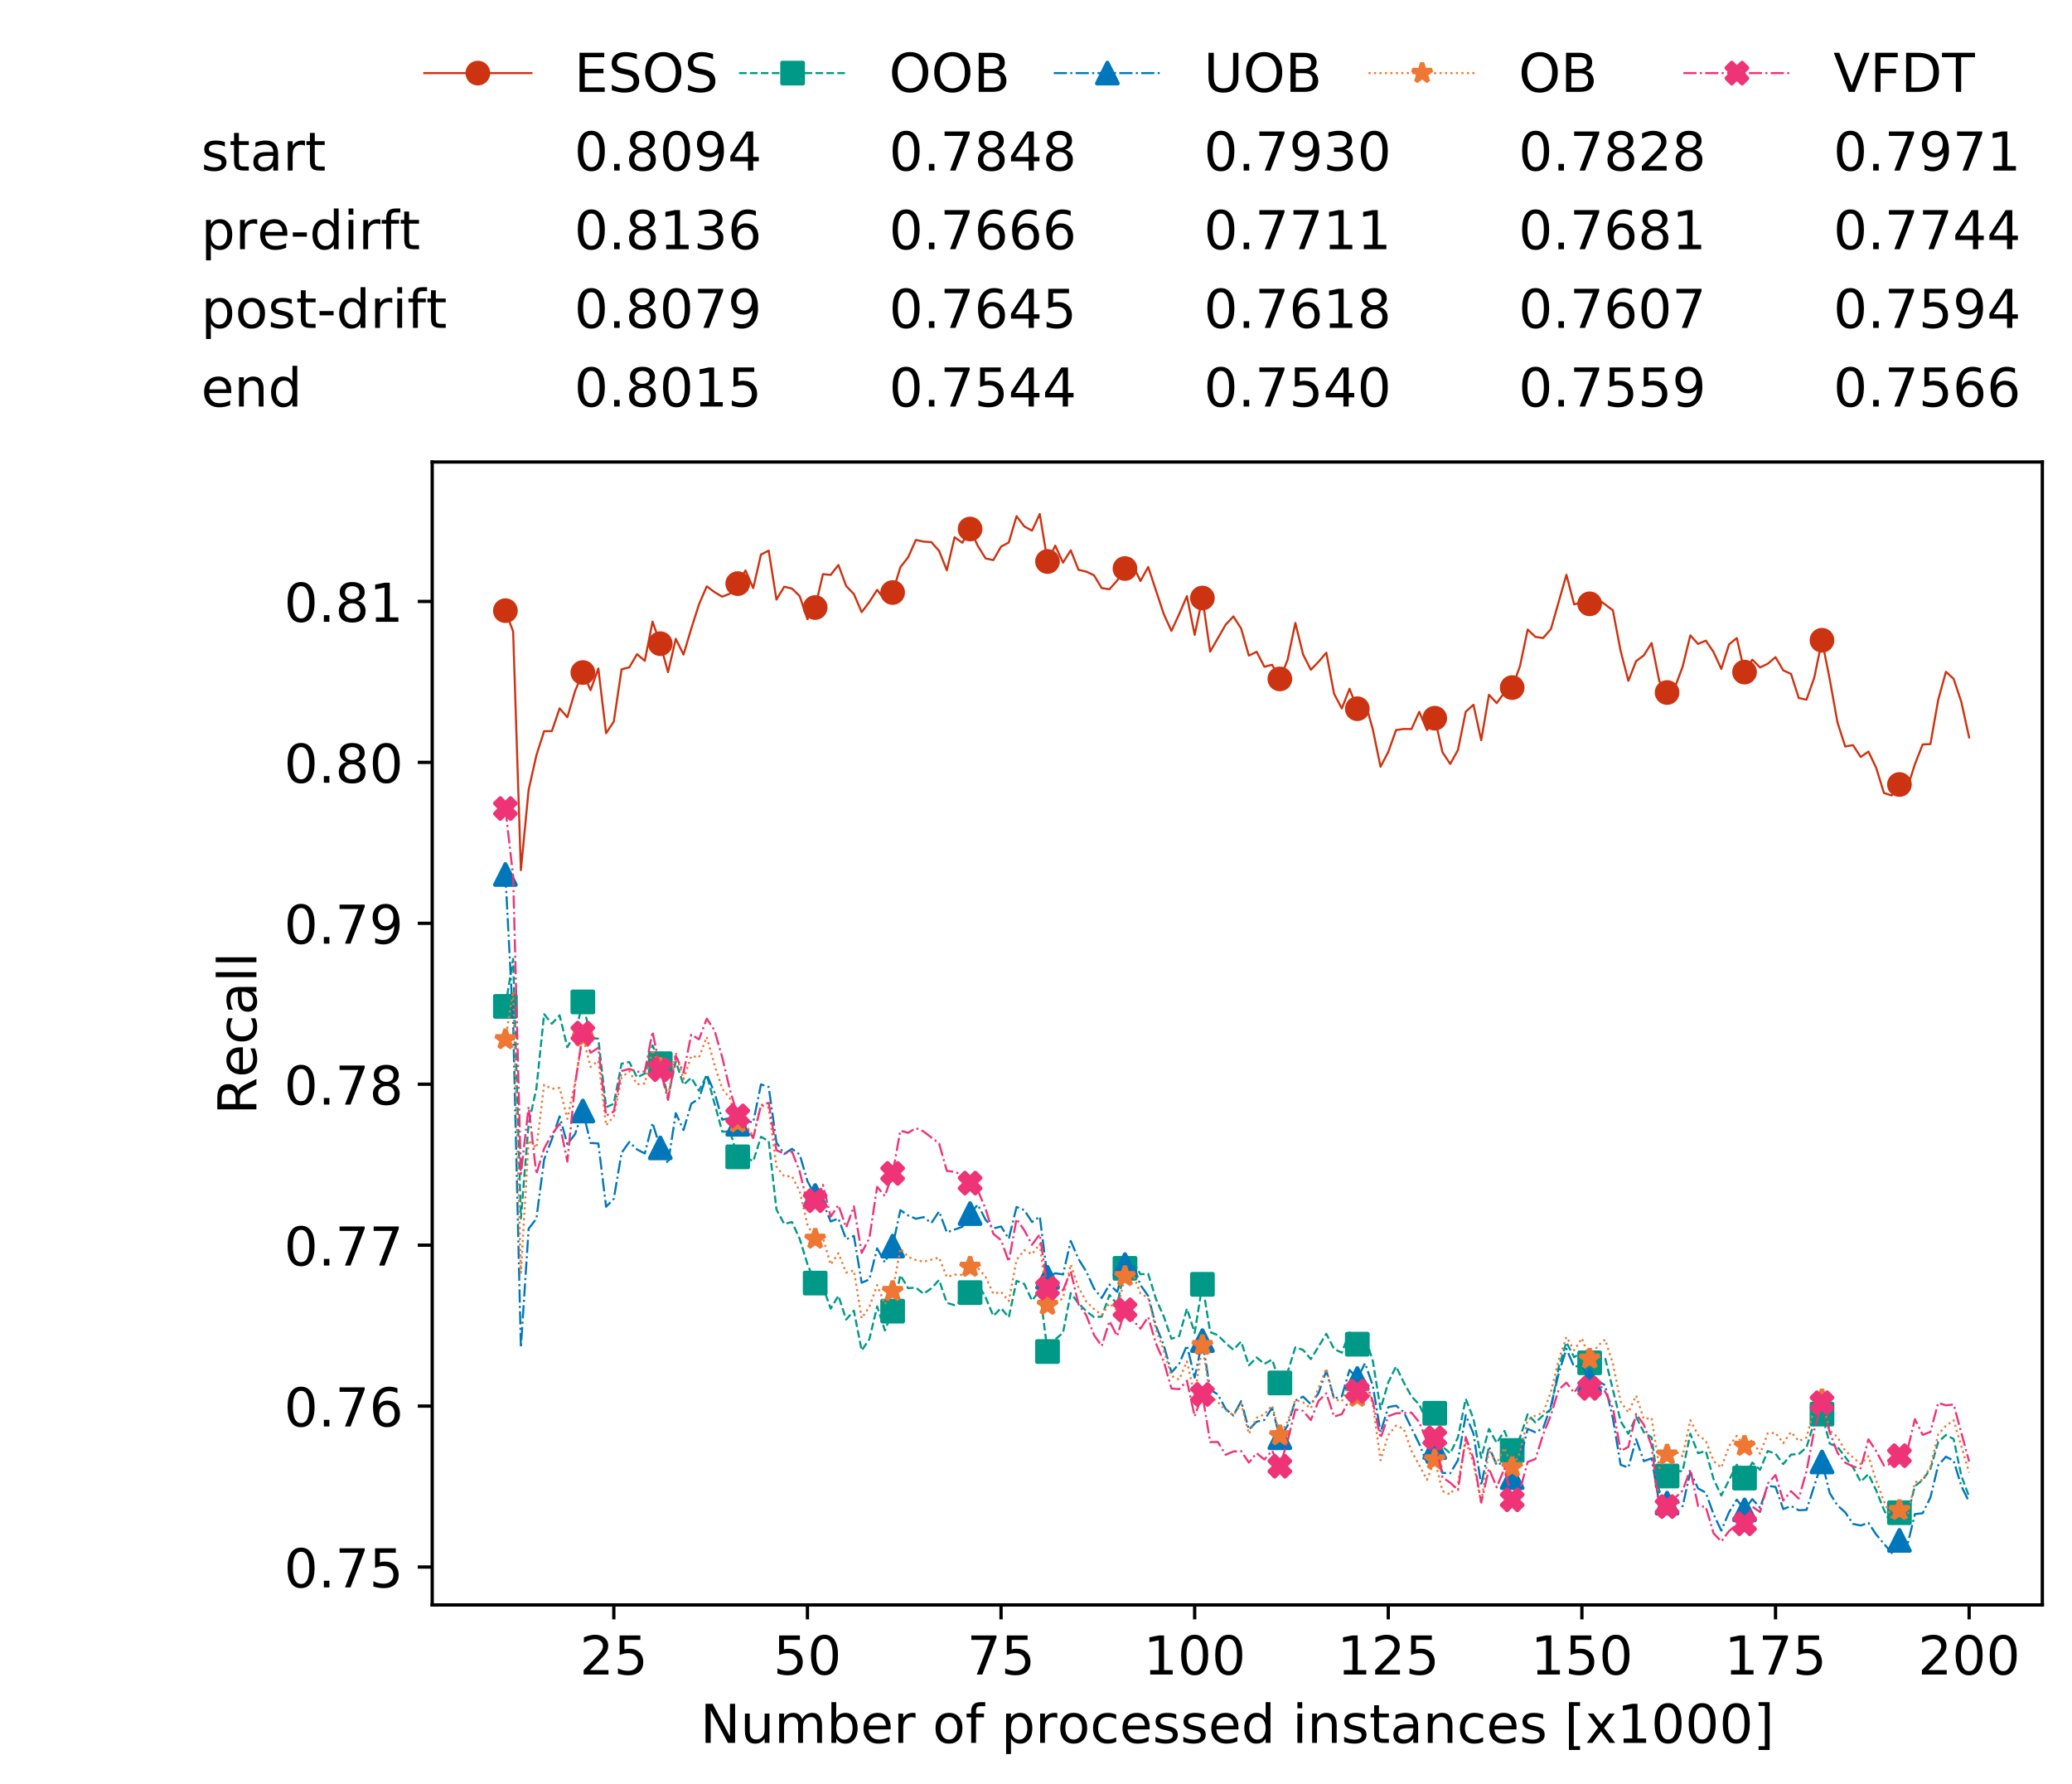 <?xml version="1.0" encoding="utf-8" standalone="no"?>
<!DOCTYPE svg PUBLIC "-//W3C//DTD SVG 1.1//EN"
  "http://www.w3.org/Graphics/SVG/1.1/DTD/svg11.dtd">
<!-- Created with matplotlib (https://matplotlib.org/) -->
<svg height="432.615pt" version="1.1" viewBox="0 0 502.65 432.615" width="502.65pt" xmlns="http://www.w3.org/2000/svg" xmlns:xlink="http://www.w3.org/1999/xlink">
 <defs>
  <style type="text/css">
*{stroke-linecap:butt;stroke-linejoin:round;white-space:pre;}
  </style>
 </defs>
 <g id="figure_1">
  <g id="patch_1">
   <path d="M 0 432.615 
L 502.65 432.615 
L 502.65 0 
L 0 0 
z
" style="fill:#ffffff;"/>
  </g>
  <g id="axes_1">
   <g id="patch_2">
    <path d="M 104.85 389.252 
L 495.45 389.252 
L 495.45 112.052 
L 104.85 112.052 
z
" style="fill:#ffffff;"/>
   </g>
   <g id="matplotlib.axis_1">
    <g id="xtick_1">
     <g id="line2d_1">
      <defs>
       <path d="M 0 0 
L 0 3.5 
" id="m7d0431fc65" style="stroke:#000000;stroke-width:0.8;"/>
      </defs>
      <g>
       <use style="stroke:#000000;stroke-width:0.8;" x="148.908" xlink:href="#m7d0431fc65" y="389.252"/>
      </g>
     </g>
     <g id="text_1">
      <!-- 25 -->
      <defs>
       <path d="M 19.188 8.297 
L 53.609 8.297 
L 53.609 0 
L 7.328 0 
L 7.328 8.297 
Q 12.938 14.109 22.625 23.891 
Q 32.328 33.688 34.812 36.531 
Q 39.547 41.844 41.422 45.531 
Q 43.312 49.219 43.312 52.781 
Q 43.312 58.594 39.234 62.25 
Q 35.156 65.922 28.609 65.922 
Q 23.969 65.922 18.812 64.312 
Q 13.672 62.703 7.812 59.422 
L 7.812 69.391 
Q 13.766 71.781 18.938 73 
Q 24.125 74.219 28.422 74.219 
Q 39.75 74.219 46.484 68.547 
Q 53.219 62.891 53.219 53.422 
Q 53.219 48.922 51.531 44.891 
Q 49.859 40.875 45.406 35.406 
Q 44.188 33.984 37.641 27.219 
Q 31.109 20.453 19.188 8.297 
z
" id="DejaVuSans-50"/>
       <path d="M 10.797 72.906 
L 49.516 72.906 
L 49.516 64.594 
L 19.828 64.594 
L 19.828 46.734 
Q 21.969 47.469 24.109 47.828 
Q 26.266 48.188 28.422 48.188 
Q 40.625 48.188 47.75 41.5 
Q 54.891 34.812 54.891 23.391 
Q 54.891 11.625 47.562 5.094 
Q 40.234 -1.422 26.906 -1.422 
Q 22.312 -1.422 17.547 -0.641 
Q 12.797 0.141 7.719 1.703 
L 7.719 11.625 
Q 12.109 9.234 16.797 8.062 
Q 21.484 6.891 26.703 6.891 
Q 35.156 6.891 40.078 11.328 
Q 45.016 15.766 45.016 23.391 
Q 45.016 31 40.078 35.438 
Q 35.156 39.891 26.703 39.891 
Q 22.75 39.891 18.812 39.016 
Q 14.891 38.141 10.797 36.281 
z
" id="DejaVuSans-53"/>
      </defs>
      <g transform="translate(140.636 406.13)scale(0.13 -0.13)">
       <use xlink:href="#DejaVuSans-50"/>
       <use x="63.623" xlink:href="#DejaVuSans-53"/>
      </g>
     </g>
    </g>
    <g id="xtick_2">
     <g id="line2d_2">
      <g>
       <use style="stroke:#000000;stroke-width:0.8;" x="195.877" xlink:href="#m7d0431fc65" y="389.252"/>
      </g>
     </g>
     <g id="text_2">
      <!-- 50 -->
      <defs>
       <path d="M 31.781 66.406 
Q 24.172 66.406 20.328 58.906 
Q 16.5 51.422 16.5 36.375 
Q 16.5 21.391 20.328 13.891 
Q 24.172 6.391 31.781 6.391 
Q 39.453 6.391 43.281 13.891 
Q 47.125 21.391 47.125 36.375 
Q 47.125 51.422 43.281 58.906 
Q 39.453 66.406 31.781 66.406 
z
M 31.781 74.219 
Q 44.047 74.219 50.516 64.516 
Q 56.984 54.828 56.984 36.375 
Q 56.984 17.969 50.516 8.266 
Q 44.047 -1.422 31.781 -1.422 
Q 19.531 -1.422 13.062 8.266 
Q 6.594 17.969 6.594 36.375 
Q 6.594 54.828 13.062 64.516 
Q 19.531 74.219 31.781 74.219 
z
" id="DejaVuSans-48"/>
      </defs>
      <g transform="translate(187.606 406.13)scale(0.13 -0.13)">
       <use xlink:href="#DejaVuSans-53"/>
       <use x="63.623" xlink:href="#DejaVuSans-48"/>
      </g>
     </g>
    </g>
    <g id="xtick_3">
     <g id="line2d_3">
      <g>
       <use style="stroke:#000000;stroke-width:0.8;" x="242.847" xlink:href="#m7d0431fc65" y="389.252"/>
      </g>
     </g>
     <g id="text_3">
      <!-- 75 -->
      <defs>
       <path d="M 8.203 72.906 
L 55.078 72.906 
L 55.078 68.703 
L 28.609 0 
L 18.312 0 
L 43.219 64.594 
L 8.203 64.594 
z
" id="DejaVuSans-55"/>
      </defs>
      <g transform="translate(234.576 406.13)scale(0.13 -0.13)">
       <use xlink:href="#DejaVuSans-55"/>
       <use x="63.623" xlink:href="#DejaVuSans-53"/>
      </g>
     </g>
    </g>
    <g id="xtick_4">
     <g id="line2d_4">
      <g>
       <use style="stroke:#000000;stroke-width:0.8;" x="289.817" xlink:href="#m7d0431fc65" y="389.252"/>
      </g>
     </g>
     <g id="text_4">
      <!-- 100 -->
      <defs>
       <path d="M 12.406 8.297 
L 28.516 8.297 
L 28.516 63.922 
L 10.984 60.406 
L 10.984 69.391 
L 28.422 72.906 
L 38.281 72.906 
L 38.281 8.297 
L 54.391 8.297 
L 54.391 0 
L 12.406 0 
z
" id="DejaVuSans-49"/>
      </defs>
      <g transform="translate(277.41 406.13)scale(0.13 -0.13)">
       <use xlink:href="#DejaVuSans-49"/>
       <use x="63.623" xlink:href="#DejaVuSans-48"/>
       <use x="127.246" xlink:href="#DejaVuSans-48"/>
      </g>
     </g>
    </g>
    <g id="xtick_5">
     <g id="line2d_5">
      <g>
       <use style="stroke:#000000;stroke-width:0.8;" x="336.786" xlink:href="#m7d0431fc65" y="389.252"/>
      </g>
     </g>
     <g id="text_5">
      <!-- 125 -->
      <g transform="translate(324.379 406.13)scale(0.13 -0.13)">
       <use xlink:href="#DejaVuSans-49"/>
       <use x="63.623" xlink:href="#DejaVuSans-50"/>
       <use x="127.246" xlink:href="#DejaVuSans-53"/>
      </g>
     </g>
    </g>
    <g id="xtick_6">
     <g id="line2d_6">
      <g>
       <use style="stroke:#000000;stroke-width:0.8;" x="383.756" xlink:href="#m7d0431fc65" y="389.252"/>
      </g>
     </g>
     <g id="text_6">
      <!-- 150 -->
      <g transform="translate(371.349 406.13)scale(0.13 -0.13)">
       <use xlink:href="#DejaVuSans-49"/>
       <use x="63.623" xlink:href="#DejaVuSans-53"/>
       <use x="127.246" xlink:href="#DejaVuSans-48"/>
      </g>
     </g>
    </g>
    <g id="xtick_7">
     <g id="line2d_7">
      <g>
       <use style="stroke:#000000;stroke-width:0.8;" x="430.726" xlink:href="#m7d0431fc65" y="389.252"/>
      </g>
     </g>
     <g id="text_7">
      <!-- 175 -->
      <g transform="translate(418.319 406.13)scale(0.13 -0.13)">
       <use xlink:href="#DejaVuSans-49"/>
       <use x="63.623" xlink:href="#DejaVuSans-55"/>
       <use x="127.246" xlink:href="#DejaVuSans-53"/>
      </g>
     </g>
    </g>
    <g id="xtick_8">
     <g id="line2d_8">
      <g>
       <use style="stroke:#000000;stroke-width:0.8;" x="477.695" xlink:href="#m7d0431fc65" y="389.252"/>
      </g>
     </g>
     <g id="text_8">
      <!-- 200 -->
      <g transform="translate(465.289 406.13)scale(0.13 -0.13)">
       <use xlink:href="#DejaVuSans-50"/>
       <use x="63.623" xlink:href="#DejaVuSans-48"/>
       <use x="127.246" xlink:href="#DejaVuSans-48"/>
      </g>
     </g>
    </g>
    <g id="text_9">
     <!-- Number of processed instances [x1000] -->
     <defs>
      <path d="M 9.812 72.906 
L 23.094 72.906 
L 55.422 11.922 
L 55.422 72.906 
L 64.984 72.906 
L 64.984 0 
L 51.703 0 
L 19.391 60.984 
L 19.391 0 
L 9.812 0 
z
" id="DejaVuSans-78"/>
      <path d="M 8.5 21.578 
L 8.5 54.688 
L 17.484 54.688 
L 17.484 21.922 
Q 17.484 14.156 20.5 10.266 
Q 23.531 6.391 29.594 6.391 
Q 36.859 6.391 41.078 11.031 
Q 45.312 15.672 45.312 23.688 
L 45.312 54.688 
L 54.297 54.688 
L 54.297 0 
L 45.312 0 
L 45.312 8.406 
Q 42.047 3.422 37.719 1 
Q 33.406 -1.422 27.688 -1.422 
Q 18.266 -1.422 13.375 4.438 
Q 8.5 10.297 8.5 21.578 
z
M 31.109 56 
z
" id="DejaVuSans-117"/>
      <path d="M 52 44.188 
Q 55.375 50.25 60.062 53.125 
Q 64.75 56 71.094 56 
Q 79.641 56 84.281 50.016 
Q 88.922 44.047 88.922 33.016 
L 88.922 0 
L 79.891 0 
L 79.891 32.719 
Q 79.891 40.578 77.094 44.375 
Q 74.312 48.188 68.609 48.188 
Q 61.625 48.188 57.562 43.547 
Q 53.516 38.922 53.516 30.906 
L 53.516 0 
L 44.484 0 
L 44.484 32.719 
Q 44.484 40.625 41.703 44.406 
Q 38.922 48.188 33.109 48.188 
Q 26.219 48.188 22.156 43.531 
Q 18.109 38.875 18.109 30.906 
L 18.109 0 
L 9.078 0 
L 9.078 54.688 
L 18.109 54.688 
L 18.109 46.188 
Q 21.188 51.219 25.484 53.609 
Q 29.781 56 35.688 56 
Q 41.656 56 45.828 52.969 
Q 50 49.953 52 44.188 
z
" id="DejaVuSans-109"/>
      <path d="M 48.688 27.297 
Q 48.688 37.203 44.609 42.844 
Q 40.531 48.484 33.406 48.484 
Q 26.266 48.484 22.188 42.844 
Q 18.109 37.203 18.109 27.297 
Q 18.109 17.391 22.188 11.75 
Q 26.266 6.109 33.406 6.109 
Q 40.531 6.109 44.609 11.75 
Q 48.688 17.391 48.688 27.297 
z
M 18.109 46.391 
Q 20.953 51.266 25.266 53.625 
Q 29.594 56 35.594 56 
Q 45.562 56 51.781 48.094 
Q 58.016 40.188 58.016 27.297 
Q 58.016 14.406 51.781 6.484 
Q 45.562 -1.422 35.594 -1.422 
Q 29.594 -1.422 25.266 0.953 
Q 20.953 3.328 18.109 8.203 
L 18.109 0 
L 9.078 0 
L 9.078 75.984 
L 18.109 75.984 
z
" id="DejaVuSans-98"/>
      <path d="M 56.203 29.594 
L 56.203 25.203 
L 14.891 25.203 
Q 15.484 15.922 20.484 11.062 
Q 25.484 6.203 34.422 6.203 
Q 39.594 6.203 44.453 7.469 
Q 49.312 8.734 54.109 11.281 
L 54.109 2.781 
Q 49.266 0.734 44.188 -0.344 
Q 39.109 -1.422 33.891 -1.422 
Q 20.797 -1.422 13.156 6.188 
Q 5.516 13.812 5.516 26.812 
Q 5.516 40.234 12.766 48.109 
Q 20.016 56 32.328 56 
Q 43.359 56 49.781 48.891 
Q 56.203 41.797 56.203 29.594 
z
M 47.219 32.234 
Q 47.125 39.594 43.094 43.984 
Q 39.062 48.391 32.422 48.391 
Q 24.906 48.391 20.391 44.141 
Q 15.875 39.891 15.188 32.172 
z
" id="DejaVuSans-101"/>
      <path d="M 41.109 46.297 
Q 39.594 47.172 37.812 47.578 
Q 36.031 48 33.891 48 
Q 26.266 48 22.188 43.047 
Q 18.109 38.094 18.109 28.812 
L 18.109 0 
L 9.078 0 
L 9.078 54.688 
L 18.109 54.688 
L 18.109 46.188 
Q 20.953 51.172 25.484 53.578 
Q 30.031 56 36.531 56 
Q 37.453 56 38.578 55.875 
Q 39.703 55.766 41.062 55.516 
z
" id="DejaVuSans-114"/>
      <path id="DejaVuSans-32"/>
      <path d="M 30.609 48.391 
Q 23.391 48.391 19.188 42.75 
Q 14.984 37.109 14.984 27.297 
Q 14.984 17.484 19.156 11.844 
Q 23.344 6.203 30.609 6.203 
Q 37.797 6.203 41.984 11.859 
Q 46.188 17.531 46.188 27.297 
Q 46.188 37.016 41.984 42.703 
Q 37.797 48.391 30.609 48.391 
z
M 30.609 56 
Q 42.328 56 49.016 48.375 
Q 55.719 40.766 55.719 27.297 
Q 55.719 13.875 49.016 6.219 
Q 42.328 -1.422 30.609 -1.422 
Q 18.844 -1.422 12.172 6.219 
Q 5.516 13.875 5.516 27.297 
Q 5.516 40.766 12.172 48.375 
Q 18.844 56 30.609 56 
z
" id="DejaVuSans-111"/>
      <path d="M 37.109 75.984 
L 37.109 68.5 
L 28.516 68.5 
Q 23.688 68.5 21.797 66.547 
Q 19.922 64.594 19.922 59.516 
L 19.922 54.688 
L 34.719 54.688 
L 34.719 47.703 
L 19.922 47.703 
L 19.922 0 
L 10.891 0 
L 10.891 47.703 
L 2.297 47.703 
L 2.297 54.688 
L 10.891 54.688 
L 10.891 58.5 
Q 10.891 67.625 15.141 71.797 
Q 19.391 75.984 28.609 75.984 
z
" id="DejaVuSans-102"/>
      <path d="M 18.109 8.203 
L 18.109 -20.797 
L 9.078 -20.797 
L 9.078 54.688 
L 18.109 54.688 
L 18.109 46.391 
Q 20.953 51.266 25.266 53.625 
Q 29.594 56 35.594 56 
Q 45.562 56 51.781 48.094 
Q 58.016 40.188 58.016 27.297 
Q 58.016 14.406 51.781 6.484 
Q 45.562 -1.422 35.594 -1.422 
Q 29.594 -1.422 25.266 0.953 
Q 20.953 3.328 18.109 8.203 
z
M 48.688 27.297 
Q 48.688 37.203 44.609 42.844 
Q 40.531 48.484 33.406 48.484 
Q 26.266 48.484 22.188 42.844 
Q 18.109 37.203 18.109 27.297 
Q 18.109 17.391 22.188 11.75 
Q 26.266 6.109 33.406 6.109 
Q 40.531 6.109 44.609 11.75 
Q 48.688 17.391 48.688 27.297 
z
" id="DejaVuSans-112"/>
      <path d="M 48.781 52.594 
L 48.781 44.188 
Q 44.969 46.297 41.141 47.344 
Q 37.312 48.391 33.406 48.391 
Q 24.656 48.391 19.812 42.844 
Q 14.984 37.312 14.984 27.297 
Q 14.984 17.281 19.812 11.734 
Q 24.656 6.203 33.406 6.203 
Q 37.312 6.203 41.141 7.25 
Q 44.969 8.297 48.781 10.406 
L 48.781 2.094 
Q 45.016 0.344 40.984 -0.531 
Q 36.969 -1.422 32.422 -1.422 
Q 20.062 -1.422 12.781 6.344 
Q 5.516 14.109 5.516 27.297 
Q 5.516 40.672 12.859 48.328 
Q 20.219 56 33.016 56 
Q 37.156 56 41.109 55.141 
Q 45.062 54.297 48.781 52.594 
z
" id="DejaVuSans-99"/>
      <path d="M 44.281 53.078 
L 44.281 44.578 
Q 40.484 46.531 36.375 47.5 
Q 32.281 48.484 27.875 48.484 
Q 21.188 48.484 17.844 46.438 
Q 14.5 44.391 14.5 40.281 
Q 14.5 37.156 16.891 35.375 
Q 19.281 33.594 26.516 31.984 
L 29.594 31.297 
Q 39.156 29.25 43.188 25.516 
Q 47.219 21.781 47.219 15.094 
Q 47.219 7.469 41.188 3.016 
Q 35.156 -1.422 24.609 -1.422 
Q 20.219 -1.422 15.453 -0.562 
Q 10.688 0.297 5.422 2 
L 5.422 11.281 
Q 10.406 8.688 15.234 7.391 
Q 20.062 6.109 24.812 6.109 
Q 31.156 6.109 34.562 8.281 
Q 37.984 10.453 37.984 14.406 
Q 37.984 18.062 35.516 20.016 
Q 33.062 21.969 24.703 23.781 
L 21.578 24.516 
Q 13.234 26.266 9.516 29.906 
Q 5.812 33.547 5.812 39.891 
Q 5.812 47.609 11.281 51.797 
Q 16.75 56 26.812 56 
Q 31.781 56 36.172 55.266 
Q 40.578 54.547 44.281 53.078 
z
" id="DejaVuSans-115"/>
      <path d="M 45.406 46.391 
L 45.406 75.984 
L 54.391 75.984 
L 54.391 0 
L 45.406 0 
L 45.406 8.203 
Q 42.578 3.328 38.25 0.953 
Q 33.938 -1.422 27.875 -1.422 
Q 17.969 -1.422 11.734 6.484 
Q 5.516 14.406 5.516 27.297 
Q 5.516 40.188 11.734 48.094 
Q 17.969 56 27.875 56 
Q 33.938 56 38.25 53.625 
Q 42.578 51.266 45.406 46.391 
z
M 14.797 27.297 
Q 14.797 17.391 18.875 11.75 
Q 22.953 6.109 30.078 6.109 
Q 37.203 6.109 41.297 11.75 
Q 45.406 17.391 45.406 27.297 
Q 45.406 37.203 41.297 42.844 
Q 37.203 48.484 30.078 48.484 
Q 22.953 48.484 18.875 42.844 
Q 14.797 37.203 14.797 27.297 
z
" id="DejaVuSans-100"/>
      <path d="M 9.422 54.688 
L 18.406 54.688 
L 18.406 0 
L 9.422 0 
z
M 9.422 75.984 
L 18.406 75.984 
L 18.406 64.594 
L 9.422 64.594 
z
" id="DejaVuSans-105"/>
      <path d="M 54.891 33.016 
L 54.891 0 
L 45.906 0 
L 45.906 32.719 
Q 45.906 40.484 42.875 44.328 
Q 39.844 48.188 33.797 48.188 
Q 26.516 48.188 22.312 43.547 
Q 18.109 38.922 18.109 30.906 
L 18.109 0 
L 9.078 0 
L 9.078 54.688 
L 18.109 54.688 
L 18.109 46.188 
Q 21.344 51.125 25.703 53.562 
Q 30.078 56 35.797 56 
Q 45.219 56 50.047 50.172 
Q 54.891 44.344 54.891 33.016 
z
" id="DejaVuSans-110"/>
      <path d="M 18.312 70.219 
L 18.312 54.688 
L 36.812 54.688 
L 36.812 47.703 
L 18.312 47.703 
L 18.312 18.016 
Q 18.312 11.328 20.141 9.422 
Q 21.969 7.516 27.594 7.516 
L 36.812 7.516 
L 36.812 0 
L 27.594 0 
Q 17.188 0 13.234 3.875 
Q 9.281 7.766 9.281 18.016 
L 9.281 47.703 
L 2.688 47.703 
L 2.688 54.688 
L 9.281 54.688 
L 9.281 70.219 
z
" id="DejaVuSans-116"/>
      <path d="M 34.281 27.484 
Q 23.391 27.484 19.188 25 
Q 14.984 22.516 14.984 16.5 
Q 14.984 11.719 18.141 8.906 
Q 21.297 6.109 26.703 6.109 
Q 34.188 6.109 38.703 11.406 
Q 43.219 16.703 43.219 25.484 
L 43.219 27.484 
z
M 52.203 31.203 
L 52.203 0 
L 43.219 0 
L 43.219 8.297 
Q 40.141 3.328 35.547 0.953 
Q 30.953 -1.422 24.312 -1.422 
Q 15.922 -1.422 10.953 3.297 
Q 6 8.016 6 15.922 
Q 6 25.141 12.172 29.828 
Q 18.359 34.516 30.609 34.516 
L 43.219 34.516 
L 43.219 35.406 
Q 43.219 41.609 39.141 45 
Q 35.062 48.391 27.688 48.391 
Q 23 48.391 18.547 47.266 
Q 14.109 46.141 10.016 43.891 
L 10.016 52.203 
Q 14.938 54.109 19.578 55.047 
Q 24.219 56 28.609 56 
Q 40.484 56 46.344 49.844 
Q 52.203 43.703 52.203 31.203 
z
" id="DejaVuSans-97"/>
      <path d="M 8.594 75.984 
L 29.297 75.984 
L 29.297 69 
L 17.578 69 
L 17.578 -6.203 
L 29.297 -6.203 
L 29.297 -13.188 
L 8.594 -13.188 
z
" id="DejaVuSans-91"/>
      <path d="M 54.891 54.688 
L 35.109 28.078 
L 55.906 0 
L 45.312 0 
L 29.391 21.484 
L 13.484 0 
L 2.875 0 
L 24.125 28.609 
L 4.688 54.688 
L 15.281 54.688 
L 29.781 35.203 
L 44.281 54.688 
z
" id="DejaVuSans-120"/>
      <path d="M 30.422 75.984 
L 30.422 -13.188 
L 9.719 -13.188 
L 9.719 -6.203 
L 21.391 -6.203 
L 21.391 69 
L 9.719 69 
L 9.719 75.984 
z
" id="DejaVuSans-93"/>
     </defs>
     <g transform="translate(169.881 422.711)scale(0.13 -0.13)">
      <use xlink:href="#DejaVuSans-78"/>
      <use x="74.805" xlink:href="#DejaVuSans-117"/>
      <use x="138.184" xlink:href="#DejaVuSans-109"/>
      <use x="235.596" xlink:href="#DejaVuSans-98"/>
      <use x="299.072" xlink:href="#DejaVuSans-101"/>
      <use x="360.596" xlink:href="#DejaVuSans-114"/>
      <use x="401.709" xlink:href="#DejaVuSans-32"/>
      <use x="433.496" xlink:href="#DejaVuSans-111"/>
      <use x="494.678" xlink:href="#DejaVuSans-102"/>
      <use x="529.883" xlink:href="#DejaVuSans-32"/>
      <use x="561.67" xlink:href="#DejaVuSans-112"/>
      <use x="625.146" xlink:href="#DejaVuSans-114"/>
      <use x="666.229" xlink:href="#DejaVuSans-111"/>
      <use x="727.41" xlink:href="#DejaVuSans-99"/>
      <use x="782.391" xlink:href="#DejaVuSans-101"/>
      <use x="843.914" xlink:href="#DejaVuSans-115"/>
      <use x="896.014" xlink:href="#DejaVuSans-115"/>
      <use x="948.113" xlink:href="#DejaVuSans-101"/>
      <use x="1009.637" xlink:href="#DejaVuSans-100"/>
      <use x="1073.113" xlink:href="#DejaVuSans-32"/>
      <use x="1104.9" xlink:href="#DejaVuSans-105"/>
      <use x="1132.684" xlink:href="#DejaVuSans-110"/>
      <use x="1196.062" xlink:href="#DejaVuSans-115"/>
      <use x="1248.162" xlink:href="#DejaVuSans-116"/>
      <use x="1287.371" xlink:href="#DejaVuSans-97"/>
      <use x="1348.65" xlink:href="#DejaVuSans-110"/>
      <use x="1412.029" xlink:href="#DejaVuSans-99"/>
      <use x="1467.01" xlink:href="#DejaVuSans-101"/>
      <use x="1528.533" xlink:href="#DejaVuSans-115"/>
      <use x="1580.633" xlink:href="#DejaVuSans-32"/>
      <use x="1612.42" xlink:href="#DejaVuSans-91"/>
      <use x="1651.434" xlink:href="#DejaVuSans-120"/>
      <use x="1710.613" xlink:href="#DejaVuSans-49"/>
      <use x="1774.236" xlink:href="#DejaVuSans-48"/>
      <use x="1837.859" xlink:href="#DejaVuSans-48"/>
      <use x="1901.482" xlink:href="#DejaVuSans-48"/>
      <use x="1965.105" xlink:href="#DejaVuSans-93"/>
     </g>
    </g>
   </g>
   <g id="matplotlib.axis_2">
    <g id="ytick_1">
     <g id="line2d_9">
      <defs>
       <path d="M 0 0 
L -3.5 0 
" id="m74cf9ca173" style="stroke:#000000;stroke-width:0.8;"/>
      </defs>
      <g>
       <use style="stroke:#000000;stroke-width:0.8;" x="104.85" xlink:href="#m74cf9ca173" y="380.057"/>
      </g>
     </g>
     <g id="text_10">
      <!-- 0.75 -->
      <defs>
       <path d="M 10.688 12.406 
L 21 12.406 
L 21 0 
L 10.688 0 
z
" id="DejaVuSans-46"/>
      </defs>
      <g transform="translate(68.905 384.996)scale(0.13 -0.13)">
       <use xlink:href="#DejaVuSans-48"/>
       <use x="63.623" xlink:href="#DejaVuSans-46"/>
       <use x="95.41" xlink:href="#DejaVuSans-55"/>
       <use x="159.033" xlink:href="#DejaVuSans-53"/>
      </g>
     </g>
    </g>
    <g id="ytick_2">
     <g id="line2d_10">
      <g>
       <use style="stroke:#000000;stroke-width:0.8;" x="104.85" xlink:href="#m74cf9ca173" y="341.026"/>
      </g>
     </g>
     <g id="text_11">
      <!-- 0.76 -->
      <defs>
       <path d="M 33.016 40.375 
Q 26.375 40.375 22.484 35.828 
Q 18.609 31.297 18.609 23.391 
Q 18.609 15.531 22.484 10.953 
Q 26.375 6.391 33.016 6.391 
Q 39.656 6.391 43.531 10.953 
Q 47.406 15.531 47.406 23.391 
Q 47.406 31.297 43.531 35.828 
Q 39.656 40.375 33.016 40.375 
z
M 52.594 71.297 
L 52.594 62.312 
Q 48.875 64.062 45.094 64.984 
Q 41.312 65.922 37.594 65.922 
Q 27.828 65.922 22.672 59.328 
Q 17.531 52.734 16.797 39.406 
Q 19.672 43.656 24.016 45.922 
Q 28.375 48.188 33.594 48.188 
Q 44.578 48.188 50.953 41.516 
Q 57.328 34.859 57.328 23.391 
Q 57.328 12.156 50.688 5.359 
Q 44.047 -1.422 33.016 -1.422 
Q 20.359 -1.422 13.672 8.266 
Q 6.984 17.969 6.984 36.375 
Q 6.984 53.656 15.188 63.938 
Q 23.391 74.219 37.203 74.219 
Q 40.922 74.219 44.703 73.484 
Q 48.484 72.75 52.594 71.297 
z
" id="DejaVuSans-54"/>
      </defs>
      <g transform="translate(68.905 345.965)scale(0.13 -0.13)">
       <use xlink:href="#DejaVuSans-48"/>
       <use x="63.623" xlink:href="#DejaVuSans-46"/>
       <use x="95.41" xlink:href="#DejaVuSans-55"/>
       <use x="159.033" xlink:href="#DejaVuSans-54"/>
      </g>
     </g>
    </g>
    <g id="ytick_3">
     <g id="line2d_11">
      <g>
       <use style="stroke:#000000;stroke-width:0.8;" x="104.85" xlink:href="#m74cf9ca173" y="301.995"/>
      </g>
     </g>
     <g id="text_12">
      <!-- 0.77 -->
      <g transform="translate(68.905 306.934)scale(0.13 -0.13)">
       <use xlink:href="#DejaVuSans-48"/>
       <use x="63.623" xlink:href="#DejaVuSans-46"/>
       <use x="95.41" xlink:href="#DejaVuSans-55"/>
       <use x="159.033" xlink:href="#DejaVuSans-55"/>
      </g>
     </g>
    </g>
    <g id="ytick_4">
     <g id="line2d_12">
      <g>
       <use style="stroke:#000000;stroke-width:0.8;" x="104.85" xlink:href="#m74cf9ca173" y="262.963"/>
      </g>
     </g>
     <g id="text_13">
      <!-- 0.78 -->
      <defs>
       <path d="M 31.781 34.625 
Q 24.75 34.625 20.719 30.859 
Q 16.703 27.094 16.703 20.516 
Q 16.703 13.922 20.719 10.156 
Q 24.75 6.391 31.781 6.391 
Q 38.812 6.391 42.859 10.172 
Q 46.922 13.969 46.922 20.516 
Q 46.922 27.094 42.891 30.859 
Q 38.875 34.625 31.781 34.625 
z
M 21.922 38.812 
Q 15.578 40.375 12.031 44.719 
Q 8.5 49.078 8.5 55.328 
Q 8.5 64.062 14.719 69.141 
Q 20.953 74.219 31.781 74.219 
Q 42.672 74.219 48.875 69.141 
Q 55.078 64.062 55.078 55.328 
Q 55.078 49.078 51.531 44.719 
Q 48 40.375 41.703 38.812 
Q 48.828 37.156 52.797 32.312 
Q 56.781 27.484 56.781 20.516 
Q 56.781 9.906 50.312 4.234 
Q 43.844 -1.422 31.781 -1.422 
Q 19.734 -1.422 13.25 4.234 
Q 6.781 9.906 6.781 20.516 
Q 6.781 27.484 10.781 32.312 
Q 14.797 37.156 21.922 38.812 
z
M 18.312 54.391 
Q 18.312 48.734 21.844 45.562 
Q 25.391 42.391 31.781 42.391 
Q 38.141 42.391 41.719 45.562 
Q 45.312 48.734 45.312 54.391 
Q 45.312 60.062 41.719 63.234 
Q 38.141 66.406 31.781 66.406 
Q 25.391 66.406 21.844 63.234 
Q 18.312 60.062 18.312 54.391 
z
" id="DejaVuSans-56"/>
      </defs>
      <g transform="translate(68.905 267.902)scale(0.13 -0.13)">
       <use xlink:href="#DejaVuSans-48"/>
       <use x="63.623" xlink:href="#DejaVuSans-46"/>
       <use x="95.41" xlink:href="#DejaVuSans-55"/>
       <use x="159.033" xlink:href="#DejaVuSans-56"/>
      </g>
     </g>
    </g>
    <g id="ytick_5">
     <g id="line2d_13">
      <g>
       <use style="stroke:#000000;stroke-width:0.8;" x="104.85" xlink:href="#m74cf9ca173" y="223.932"/>
      </g>
     </g>
     <g id="text_14">
      <!-- 0.79 -->
      <defs>
       <path d="M 10.984 1.516 
L 10.984 10.5 
Q 14.703 8.734 18.5 7.812 
Q 22.312 6.891 25.984 6.891 
Q 35.75 6.891 40.891 13.453 
Q 46.047 20.016 46.781 33.406 
Q 43.953 29.203 39.594 26.953 
Q 35.25 24.703 29.984 24.703 
Q 19.047 24.703 12.672 31.312 
Q 6.297 37.938 6.297 49.422 
Q 6.297 60.641 12.938 67.422 
Q 19.578 74.219 30.609 74.219 
Q 43.266 74.219 49.922 64.516 
Q 56.594 54.828 56.594 36.375 
Q 56.594 19.141 48.406 8.859 
Q 40.234 -1.422 26.422 -1.422 
Q 22.703 -1.422 18.891 -0.688 
Q 15.094 0.047 10.984 1.516 
z
M 30.609 32.422 
Q 37.25 32.422 41.125 36.953 
Q 45.016 41.5 45.016 49.422 
Q 45.016 57.281 41.125 61.844 
Q 37.25 66.406 30.609 66.406 
Q 23.969 66.406 20.094 61.844 
Q 16.219 57.281 16.219 49.422 
Q 16.219 41.5 20.094 36.953 
Q 23.969 32.422 30.609 32.422 
z
" id="DejaVuSans-57"/>
      </defs>
      <g transform="translate(68.905 228.871)scale(0.13 -0.13)">
       <use xlink:href="#DejaVuSans-48"/>
       <use x="63.623" xlink:href="#DejaVuSans-46"/>
       <use x="95.41" xlink:href="#DejaVuSans-55"/>
       <use x="159.033" xlink:href="#DejaVuSans-57"/>
      </g>
     </g>
    </g>
    <g id="ytick_6">
     <g id="line2d_14">
      <g>
       <use style="stroke:#000000;stroke-width:0.8;" x="104.85" xlink:href="#m74cf9ca173" y="184.901"/>
      </g>
     </g>
     <g id="text_15">
      <!-- 0.80 -->
      <g transform="translate(68.905 189.84)scale(0.13 -0.13)">
       <use xlink:href="#DejaVuSans-48"/>
       <use x="63.623" xlink:href="#DejaVuSans-46"/>
       <use x="95.41" xlink:href="#DejaVuSans-56"/>
       <use x="159.033" xlink:href="#DejaVuSans-48"/>
      </g>
     </g>
    </g>
    <g id="ytick_7">
     <g id="line2d_15">
      <g>
       <use style="stroke:#000000;stroke-width:0.8;" x="104.85" xlink:href="#m74cf9ca173" y="145.87"/>
      </g>
     </g>
     <g id="text_16">
      <!-- 0.81 -->
      <g transform="translate(68.905 150.809)scale(0.13 -0.13)">
       <use xlink:href="#DejaVuSans-48"/>
       <use x="63.623" xlink:href="#DejaVuSans-46"/>
       <use x="95.41" xlink:href="#DejaVuSans-56"/>
       <use x="159.033" xlink:href="#DejaVuSans-49"/>
      </g>
     </g>
    </g>
    <g id="text_17">
     <!-- Recall -->
     <defs>
      <path d="M 44.391 34.188 
Q 47.562 33.109 50.562 29.594 
Q 53.562 26.078 56.594 19.922 
L 66.609 0 
L 56 0 
L 46.688 18.703 
Q 43.062 26.031 39.672 28.422 
Q 36.281 30.812 30.422 30.812 
L 19.672 30.812 
L 19.672 0 
L 9.812 0 
L 9.812 72.906 
L 32.078 72.906 
Q 44.578 72.906 50.734 67.672 
Q 56.891 62.453 56.891 51.906 
Q 56.891 45.016 53.688 40.469 
Q 50.484 35.938 44.391 34.188 
z
M 19.672 64.797 
L 19.672 38.922 
L 32.078 38.922 
Q 39.203 38.922 42.844 42.219 
Q 46.484 45.516 46.484 51.906 
Q 46.484 58.297 42.844 61.547 
Q 39.203 64.797 32.078 64.797 
z
" id="DejaVuSans-82"/>
      <path d="M 9.422 75.984 
L 18.406 75.984 
L 18.406 0 
L 9.422 0 
z
" id="DejaVuSans-108"/>
     </defs>
     <g transform="translate(62.201 270.333)rotate(-90)scale(0.13 -0.13)">
      <use xlink:href="#DejaVuSans-82"/>
      <use x="69.42" xlink:href="#DejaVuSans-101"/>
      <use x="130.943" xlink:href="#DejaVuSans-99"/>
      <use x="185.924" xlink:href="#DejaVuSans-97"/>
      <use x="247.203" xlink:href="#DejaVuSans-108"/>
      <use x="274.986" xlink:href="#DejaVuSans-108"/>
     </g>
    </g>
   </g>
   <g id="line2d_16"/>
   <g id="line2d_17"/>
   <g id="line2d_18"/>
   <g id="line2d_19"/>
   <g id="line2d_20"/>
   <g id="line2d_21">
    <path clip-path="url(#p6a9d4944e6)" d="M 122.605 148.109 
L 124.483 153.154 
L 126.362 211.047 
L 128.241 191.579 
L 130.12 183.19 
L 131.998 177.341 
L 133.877 177.317 
L 135.756 171.81 
L 137.635 173.957 
L 139.514 167.594 
L 141.392 163.11 
L 143.271 167.393 
L 145.15 162.134 
L 147.029 177.841 
L 148.908 174.992 
L 150.786 162.333 
L 152.665 161.858 
L 154.544 158.658 
L 156.423 160.282 
L 158.302 150.765 
L 160.18 156.118 
L 162.059 163.029 
L 163.938 154.94 
L 165.817 158.753 
L 167.695 152.456 
L 169.574 146.576 
L 171.453 142.205 
L 173.332 143.604 
L 175.211 144.73 
L 177.089 143.964 
L 178.968 141.547 
L 180.847 138.351 
L 182.726 142.645 
L 184.605 134.5 
L 186.483 133.55 
L 188.362 145.424 
L 190.241 142.297 
L 192.12 142.746 
L 193.998 144.569 
L 195.877 150.177 
L 197.756 147.345 
L 199.635 139.256 
L 201.514 139.432 
L 203.392 137.028 
L 205.271 142.114 
L 207.15 144.085 
L 209.029 148.468 
L 210.908 145.994 
L 212.786 143.056 
L 214.665 145.564 
L 216.544 143.708 
L 218.423 137.569 
L 220.302 135.176 
L 222.18 130.954 
L 224.059 131.362 
L 225.938 131.483 
L 227.817 133.606 
L 229.695 138.326 
L 231.574 130.298 
L 233.453 131.631 
L 235.332 128.304 
L 237.211 132.395 
L 239.089 135.426 
L 240.968 135.846 
L 242.847 132.578 
L 244.726 131.574 
L 246.605 125.188 
L 248.483 127.674 
L 250.362 128.707 
L 252.241 124.652 
L 254.12 136.184 
L 255.998 132.329 
L 257.877 136.464 
L 259.756 133.467 
L 261.635 138.192 
L 263.514 138.635 
L 265.392 139.526 
L 267.271 142.641 
L 269.15 142.913 
L 271.029 140.771 
L 272.908 137.886 
L 274.786 137.003 
L 276.665 140.917 
L 278.544 137.507 
L 282.302 148.878 
L 284.18 153.021 
L 286.059 148.938 
L 287.938 144.573 
L 289.817 153.975 
L 291.695 145.042 
L 293.574 158.032 
L 297.332 151.519 
L 299.211 149.503 
L 301.089 152.444 
L 302.968 159.005 
L 304.847 158.079 
L 306.726 161.714 
L 308.605 161.22 
L 310.483 164.663 
L 312.362 160.049 
L 314.241 151.088 
L 316.12 158.733 
L 317.998 162.44 
L 319.877 160.5 
L 321.756 158.297 
L 323.635 168.255 
L 325.514 171.829 
L 327.392 167.047 
L 329.271 171.888 
L 331.15 170.161 
L 333.029 176.893 
L 334.908 185.96 
L 336.786 182.372 
L 338.665 177.066 
L 340.544 176.798 
L 342.423 176.816 
L 344.302 172.638 
L 346.18 177.075 
L 348.059 174.194 
L 349.938 182.45 
L 351.817 185.283 
L 353.695 181.88 
L 355.574 172.617 
L 357.453 170.928 
L 359.332 179.519 
L 361.211 168.505 
L 363.089 170.529 
L 364.968 167.967 
L 366.847 166.763 
L 368.726 161.589 
L 370.605 152.686 
L 372.483 154.476 
L 374.362 154.737 
L 376.241 152.582 
L 379.998 139.406 
L 381.877 146.583 
L 383.756 146.073 
L 385.635 146.45 
L 387.514 145.205 
L 391.271 148.02 
L 393.15 157.875 
L 395.029 165.125 
L 396.908 160.347 
L 398.786 158.942 
L 400.665 155.953 
L 402.544 165.258 
L 404.423 167.96 
L 406.302 166.747 
L 408.18 161.727 
L 410.059 154.104 
L 411.938 156.181 
L 413.817 155.372 
L 415.695 158.136 
L 417.574 162.245 
L 419.453 156.29 
L 421.332 154.755 
L 423.211 163.006 
L 425.089 159.992 
L 426.968 161.878 
L 428.847 160.976 
L 430.726 159.387 
L 432.605 162.588 
L 434.483 163.442 
L 436.362 169.298 
L 438.241 169.7 
L 440.12 164.377 
L 441.998 155.286 
L 443.877 164.736 
L 445.756 175.209 
L 447.635 181.055 
L 449.514 180.717 
L 451.392 183.603 
L 453.271 182.284 
L 455.15 186.232 
L 457.029 192.32 
L 458.908 192.933 
L 460.786 190.265 
L 462.665 191.241 
L 464.544 185.342 
L 466.423 180.561 
L 468.302 180.476 
L 470.18 169.793 
L 472.059 162.94 
L 473.938 164.643 
L 475.817 170.294 
L 477.695 178.852 
L 477.695 178.852 
" style="fill:none;stroke:#cc3311;stroke-linecap:square;stroke-width:0.5;"/>
    <defs>
     <path d="M 0 2.5 
C 0.663 2.5 1.299 2.237 1.768 1.768 
C 2.237 1.299 2.5 0.663 2.5 0 
C 2.5 -0.663 2.237 -1.299 1.768 -1.768 
C 1.299 -2.237 0.663 -2.5 0 -2.5 
C -0.663 -2.5 -1.299 -2.237 -1.768 -1.768 
C -2.237 -1.299 -2.5 -0.663 -2.5 0 
C -2.5 0.663 -2.237 1.299 -1.768 1.768 
C -1.299 2.237 -0.663 2.5 0 2.5 
z
" id="ma55c9b7aed" style="stroke:#cc3311;"/>
    </defs>
    <g clip-path="url(#p6a9d4944e6)">
     <use style="fill:#cc3311;stroke:#cc3311;" x="122.605" xlink:href="#ma55c9b7aed" y="148.109"/>
     <use style="fill:#cc3311;stroke:#cc3311;" x="141.392" xlink:href="#ma55c9b7aed" y="163.11"/>
     <use style="fill:#cc3311;stroke:#cc3311;" x="160.18" xlink:href="#ma55c9b7aed" y="156.118"/>
     <use style="fill:#cc3311;stroke:#cc3311;" x="178.968" xlink:href="#ma55c9b7aed" y="141.547"/>
     <use style="fill:#cc3311;stroke:#cc3311;" x="197.756" xlink:href="#ma55c9b7aed" y="147.345"/>
     <use style="fill:#cc3311;stroke:#cc3311;" x="216.544" xlink:href="#ma55c9b7aed" y="143.708"/>
     <use style="fill:#cc3311;stroke:#cc3311;" x="235.332" xlink:href="#ma55c9b7aed" y="128.304"/>
     <use style="fill:#cc3311;stroke:#cc3311;" x="254.12" xlink:href="#ma55c9b7aed" y="136.184"/>
     <use style="fill:#cc3311;stroke:#cc3311;" x="272.908" xlink:href="#ma55c9b7aed" y="137.886"/>
     <use style="fill:#cc3311;stroke:#cc3311;" x="291.695" xlink:href="#ma55c9b7aed" y="145.042"/>
     <use style="fill:#cc3311;stroke:#cc3311;" x="310.483" xlink:href="#ma55c9b7aed" y="164.663"/>
     <use style="fill:#cc3311;stroke:#cc3311;" x="329.271" xlink:href="#ma55c9b7aed" y="171.888"/>
     <use style="fill:#cc3311;stroke:#cc3311;" x="348.059" xlink:href="#ma55c9b7aed" y="174.194"/>
     <use style="fill:#cc3311;stroke:#cc3311;" x="366.847" xlink:href="#ma55c9b7aed" y="166.763"/>
     <use style="fill:#cc3311;stroke:#cc3311;" x="385.635" xlink:href="#ma55c9b7aed" y="146.45"/>
     <use style="fill:#cc3311;stroke:#cc3311;" x="404.423" xlink:href="#ma55c9b7aed" y="167.96"/>
     <use style="fill:#cc3311;stroke:#cc3311;" x="423.211" xlink:href="#ma55c9b7aed" y="163.006"/>
     <use style="fill:#cc3311;stroke:#cc3311;" x="441.998" xlink:href="#ma55c9b7aed" y="155.286"/>
     <use style="fill:#cc3311;stroke:#cc3311;" x="460.786" xlink:href="#ma55c9b7aed" y="190.265"/>
    </g>
   </g>
   <g id="line2d_22"/>
   <g id="line2d_23"/>
   <g id="line2d_24"/>
   <g id="line2d_25"/>
   <g id="line2d_26">
    <path clip-path="url(#p6a9d4944e6)" d="M 122.605 244.088 
L 124.483 232.557 
L 126.362 295.523 
L 128.241 272.57 
L 130.12 264.012 
L 131.998 245.971 
L 133.877 248.288 
L 135.756 246.249 
L 137.635 253.975 
L 139.514 250.717 
L 141.392 243.003 
L 143.271 251.665 
L 145.15 251.934 
L 147.029 268.548 
L 148.908 267.683 
L 150.786 257.98 
L 152.665 257.571 
L 154.544 261.312 
L 156.423 260.369 
L 158.302 253.525 
L 160.18 257.982 
L 162.059 266.132 
L 163.938 257.447 
L 165.817 263.101 
L 167.695 261.38 
L 169.574 264.552 
L 171.453 260.768 
L 175.211 274.478 
L 177.089 274.401 
L 178.968 280.572 
L 180.847 280.619 
L 182.726 281.654 
L 184.605 275.717 
L 186.483 276.742 
L 188.362 293.35 
L 190.241 296.841 
L 192.12 296.386 
L 193.998 300.46 
L 195.877 306.585 
L 197.756 311.196 
L 199.635 312.077 
L 201.514 317.394 
L 203.392 314.248 
L 205.271 320.045 
L 207.15 317.875 
L 209.029 327.552 
L 210.908 324.764 
L 212.786 316.854 
L 214.665 322.668 
L 216.544 317.992 
L 218.423 309.276 
L 220.302 312.43 
L 222.18 312.287 
L 224.059 313.791 
L 225.938 312.471 
L 227.817 310.436 
L 229.695 315.983 
L 231.574 316.55 
L 233.453 315.359 
L 235.332 313.503 
L 237.211 311.339 
L 239.089 314.643 
L 240.968 319.152 
L 242.847 317.257 
L 244.726 319.492 
L 246.605 310.656 
L 248.483 311.401 
L 250.362 315.432 
L 252.241 312.958 
L 254.12 327.798 
L 255.998 324.852 
L 257.877 323.247 
L 259.756 313.627 
L 261.635 316.112 
L 263.514 317.988 
L 265.392 319.431 
L 267.271 319.32 
L 269.15 314.081 
L 271.029 316.308 
L 272.908 307.617 
L 274.786 305.808 
L 276.665 309.045 
L 278.544 308.942 
L 280.423 315.043 
L 282.302 319.237 
L 284.18 324.698 
L 286.059 324.052 
L 287.938 317.366 
L 289.817 323.277 
L 291.695 311.492 
L 293.574 323.067 
L 295.453 323.835 
L 297.332 325.748 
L 299.211 327.361 
L 301.089 325.372 
L 302.968 331.159 
L 304.847 329.233 
L 306.726 330.799 
L 308.605 329.742 
L 310.483 335.41 
L 312.362 332.79 
L 314.241 326.762 
L 316.12 327.409 
L 317.998 329.636 
L 321.756 323.493 
L 323.635 327.18 
L 325.514 328.062 
L 327.392 323.164 
L 329.271 326.016 
L 331.15 324.187 
L 333.029 330.043 
L 334.908 341.757 
L 336.786 335.268 
L 338.665 331.413 
L 340.544 335.29 
L 342.423 338.686 
L 344.302 340.645 
L 346.18 344.865 
L 348.059 342.766 
L 349.938 350.846 
L 351.817 352.485 
L 353.695 348.571 
L 355.574 339.265 
L 357.453 344.122 
L 359.332 353.58 
L 361.211 346.551 
L 363.089 349.966 
L 364.968 347.051 
L 366.847 351.785 
L 368.726 348.665 
L 370.605 343.013 
L 372.483 345.003 
L 374.362 343.268 
L 376.241 341.755 
L 378.12 331.594 
L 379.998 325.559 
L 381.877 329.171 
L 383.756 327.925 
L 385.635 330.529 
L 387.514 329.41 
L 389.392 329.357 
L 393.15 344.698 
L 395.029 347.747 
L 396.908 343.637 
L 398.786 347.397 
L 400.665 348.638 
L 402.544 361.959 
L 404.423 357.985 
L 406.302 356.678 
L 408.18 356.84 
L 410.059 347.721 
L 411.938 352.452 
L 413.817 351.921 
L 415.695 358.718 
L 417.574 362.71 
L 421.332 355.244 
L 423.211 358.492 
L 425.089 354.72 
L 426.968 356.468 
L 428.847 351.919 
L 430.726 352.585 
L 432.605 355.093 
L 434.483 352.792 
L 436.362 352.654 
L 438.241 351.053 
L 440.12 344.877 
L 441.998 342.971 
L 443.877 350.129 
L 445.756 350.91 
L 449.514 355.846 
L 451.392 359.363 
L 453.271 357.518 
L 455.15 361.498 
L 457.029 366.175 
L 458.908 369.939 
L 460.786 366.89 
L 462.665 367.796 
L 464.544 360.417 
L 466.423 358.949 
L 468.302 356.284 
L 470.18 349.756 
L 472.059 348.038 
L 473.938 348.997 
L 475.817 357.983 
L 477.695 363.007 
L 477.695 363.007 
" style="fill:none;stroke:#009988;stroke-dasharray:1.85,0.8;stroke-dashoffset:0;stroke-width:0.5;"/>
    <defs>
     <path d="M -2.5 2.5 
L 2.5 2.5 
L 2.5 -2.5 
L -2.5 -2.5 
z
" id="m204925f3e5" style="stroke:#009988;stroke-linejoin:miter;"/>
    </defs>
    <g clip-path="url(#p6a9d4944e6)">
     <use style="fill:#009988;stroke:#009988;stroke-linejoin:miter;" x="122.605" xlink:href="#m204925f3e5" y="244.088"/>
     <use style="fill:#009988;stroke:#009988;stroke-linejoin:miter;" x="141.392" xlink:href="#m204925f3e5" y="243.003"/>
     <use style="fill:#009988;stroke:#009988;stroke-linejoin:miter;" x="160.18" xlink:href="#m204925f3e5" y="257.982"/>
     <use style="fill:#009988;stroke:#009988;stroke-linejoin:miter;" x="178.968" xlink:href="#m204925f3e5" y="280.572"/>
     <use style="fill:#009988;stroke:#009988;stroke-linejoin:miter;" x="197.756" xlink:href="#m204925f3e5" y="311.196"/>
     <use style="fill:#009988;stroke:#009988;stroke-linejoin:miter;" x="216.544" xlink:href="#m204925f3e5" y="317.992"/>
     <use style="fill:#009988;stroke:#009988;stroke-linejoin:miter;" x="235.332" xlink:href="#m204925f3e5" y="313.503"/>
     <use style="fill:#009988;stroke:#009988;stroke-linejoin:miter;" x="254.12" xlink:href="#m204925f3e5" y="327.798"/>
     <use style="fill:#009988;stroke:#009988;stroke-linejoin:miter;" x="272.908" xlink:href="#m204925f3e5" y="307.617"/>
     <use style="fill:#009988;stroke:#009988;stroke-linejoin:miter;" x="291.695" xlink:href="#m204925f3e5" y="311.492"/>
     <use style="fill:#009988;stroke:#009988;stroke-linejoin:miter;" x="310.483" xlink:href="#m204925f3e5" y="335.41"/>
     <use style="fill:#009988;stroke:#009988;stroke-linejoin:miter;" x="329.271" xlink:href="#m204925f3e5" y="326.016"/>
     <use style="fill:#009988;stroke:#009988;stroke-linejoin:miter;" x="348.059" xlink:href="#m204925f3e5" y="342.766"/>
     <use style="fill:#009988;stroke:#009988;stroke-linejoin:miter;" x="366.847" xlink:href="#m204925f3e5" y="351.785"/>
     <use style="fill:#009988;stroke:#009988;stroke-linejoin:miter;" x="385.635" xlink:href="#m204925f3e5" y="330.529"/>
     <use style="fill:#009988;stroke:#009988;stroke-linejoin:miter;" x="404.423" xlink:href="#m204925f3e5" y="357.985"/>
     <use style="fill:#009988;stroke:#009988;stroke-linejoin:miter;" x="423.211" xlink:href="#m204925f3e5" y="358.492"/>
     <use style="fill:#009988;stroke:#009988;stroke-linejoin:miter;" x="441.998" xlink:href="#m204925f3e5" y="342.971"/>
     <use style="fill:#009988;stroke:#009988;stroke-linejoin:miter;" x="460.786" xlink:href="#m204925f3e5" y="366.89"/>
    </g>
   </g>
   <g id="line2d_27"/>
   <g id="line2d_28"/>
   <g id="line2d_29"/>
   <g id="line2d_30"/>
   <g id="line2d_31">
    <path clip-path="url(#p6a9d4944e6)" d="M 122.605 212.095 
L 124.483 247.974 
L 126.362 326.827 
L 128.241 298.008 
L 130.12 295.583 
L 131.998 281.226 
L 133.877 276.298 
L 135.756 270.759 
L 137.635 277.493 
L 139.514 275.056 
L 141.392 269.457 
L 143.271 277.212 
L 145.15 277.317 
L 147.029 292.682 
L 148.908 290.743 
L 150.786 279.599 
L 152.665 276.97 
L 154.544 278.787 
L 156.423 279.761 
L 158.302 272.352 
L 160.18 278.408 
L 162.059 282.222 
L 163.938 269.97 
L 165.817 274.082 
L 167.695 267.689 
L 169.574 266.462 
L 171.453 260.629 
L 173.332 264.977 
L 175.211 271.572 
L 177.089 271.157 
L 178.968 272.679 
L 180.847 271.947 
L 182.726 272.189 
L 184.605 263.006 
L 186.483 263.63 
L 188.362 277.109 
L 190.241 279.879 
L 192.12 278.626 
L 193.998 280.006 
L 195.877 286.472 
L 197.756 289.948 
L 199.635 291.631 
L 201.514 296.248 
L 203.392 295.514 
L 205.271 300.575 
L 207.15 299.743 
L 209.029 311.117 
L 210.908 310.297 
L 212.786 302.759 
L 214.665 306.179 
L 216.544 302.22 
L 218.423 293.504 
L 220.302 294.784 
L 222.18 295.591 
L 224.059 295.2 
L 225.938 296.627 
L 227.817 293.815 
L 229.695 298.891 
L 233.453 297.542 
L 235.332 294.34 
L 237.211 292.175 
L 239.089 295.828 
L 240.968 297.938 
L 242.847 297.46 
L 244.726 300.444 
L 246.605 292.734 
L 248.483 293.487 
L 250.362 296.378 
L 252.241 295.049 
L 254.12 309.805 
L 255.998 308.81 
L 257.877 309.096 
L 259.756 300.979 
L 261.635 305.359 
L 263.514 308.373 
L 265.392 312.494 
L 267.271 314.798 
L 269.15 311.558 
L 271.029 313.313 
L 272.908 306.714 
L 274.786 306.456 
L 276.665 311.667 
L 278.544 314.303 
L 280.423 321.59 
L 282.302 326.189 
L 284.18 332.876 
L 286.059 330.745 
L 287.938 326.306 
L 289.817 334.127 
L 291.695 325.152 
L 293.574 337.036 
L 295.453 338.207 
L 297.332 341.714 
L 299.211 343.326 
L 301.089 339.826 
L 302.968 346.728 
L 304.847 344.812 
L 306.726 344.383 
L 308.605 341.445 
L 310.483 348.707 
L 312.362 345.747 
L 314.241 339.689 
L 316.12 338.734 
L 317.998 340.574 
L 319.877 337.858 
L 321.756 332.426 
L 323.635 339.227 
L 325.514 338.644 
L 327.392 332.254 
L 329.271 334.347 
L 331.15 330.628 
L 333.029 336.081 
L 334.908 347.364 
L 336.786 341.273 
L 338.665 340.923 
L 340.544 342.508 
L 344.302 350.218 
L 346.18 354.803 
L 348.059 351.099 
L 349.938 357.221 
L 351.817 357.301 
L 353.695 354.139 
L 355.574 343.215 
L 357.453 347.682 
L 359.332 360.269 
L 361.211 350.834 
L 363.089 355.386 
L 364.968 354.443 
L 366.847 358.383 
L 368.726 354.133 
L 370.605 346.549 
L 372.483 347.387 
L 374.362 346.371 
L 376.241 340.949 
L 378.12 333.133 
L 379.998 327.134 
L 381.877 331.518 
L 383.756 331.043 
L 385.635 334.813 
L 387.514 334.836 
L 389.392 335.962 
L 391.271 344.015 
L 393.15 355.269 
L 395.029 355.913 
L 396.908 349.064 
L 398.786 354.374 
L 400.665 353.701 
L 402.544 364.632 
L 404.423 364.566 
L 406.302 363.625 
L 408.18 365.324 
L 410.059 357.012 
L 411.938 361 
L 413.817 362.01 
L 415.695 367.264 
L 417.574 371.217 
L 419.453 366.768 
L 421.332 363.709 
L 423.211 366.192 
L 425.089 363.581 
L 426.968 365.662 
L 428.847 360.358 
L 430.726 360.619 
L 432.605 366.007 
L 434.483 365.252 
L 436.362 366.281 
L 438.241 366.202 
L 441.998 354.58 
L 443.877 362.131 
L 445.756 365.117 
L 447.635 366.789 
L 449.514 369.596 
L 451.392 369.989 
L 453.271 369.346 
L 455.15 372.175 
L 458.908 376.652 
L 460.786 373.603 
L 462.665 374.967 
L 464.544 367.213 
L 466.423 367.013 
L 468.302 363.184 
L 470.18 355.411 
L 472.059 353.299 
L 473.938 354.265 
L 475.817 360.447 
L 477.695 364.289 
L 477.695 364.289 
" style="fill:none;stroke:#0077bb;stroke-dasharray:3.2,0.8,0.5,0.8;stroke-dashoffset:0;stroke-width:0.5;"/>
    <defs>
     <path d="M 0 -2.5 
L -2.5 2.5 
L 2.5 2.5 
z
" id="mce0d8d1339" style="stroke:#0077bb;stroke-linejoin:miter;"/>
    </defs>
    <g clip-path="url(#p6a9d4944e6)">
     <use style="fill:#0077bb;stroke:#0077bb;stroke-linejoin:miter;" x="122.605" xlink:href="#mce0d8d1339" y="212.095"/>
     <use style="fill:#0077bb;stroke:#0077bb;stroke-linejoin:miter;" x="141.392" xlink:href="#mce0d8d1339" y="269.457"/>
     <use style="fill:#0077bb;stroke:#0077bb;stroke-linejoin:miter;" x="160.18" xlink:href="#mce0d8d1339" y="278.408"/>
     <use style="fill:#0077bb;stroke:#0077bb;stroke-linejoin:miter;" x="178.968" xlink:href="#mce0d8d1339" y="272.679"/>
     <use style="fill:#0077bb;stroke:#0077bb;stroke-linejoin:miter;" x="197.756" xlink:href="#mce0d8d1339" y="289.948"/>
     <use style="fill:#0077bb;stroke:#0077bb;stroke-linejoin:miter;" x="216.544" xlink:href="#mce0d8d1339" y="302.22"/>
     <use style="fill:#0077bb;stroke:#0077bb;stroke-linejoin:miter;" x="235.332" xlink:href="#mce0d8d1339" y="294.34"/>
     <use style="fill:#0077bb;stroke:#0077bb;stroke-linejoin:miter;" x="254.12" xlink:href="#mce0d8d1339" y="309.805"/>
     <use style="fill:#0077bb;stroke:#0077bb;stroke-linejoin:miter;" x="272.908" xlink:href="#mce0d8d1339" y="306.714"/>
     <use style="fill:#0077bb;stroke:#0077bb;stroke-linejoin:miter;" x="291.695" xlink:href="#mce0d8d1339" y="325.152"/>
     <use style="fill:#0077bb;stroke:#0077bb;stroke-linejoin:miter;" x="310.483" xlink:href="#mce0d8d1339" y="348.707"/>
     <use style="fill:#0077bb;stroke:#0077bb;stroke-linejoin:miter;" x="329.271" xlink:href="#mce0d8d1339" y="334.347"/>
     <use style="fill:#0077bb;stroke:#0077bb;stroke-linejoin:miter;" x="348.059" xlink:href="#mce0d8d1339" y="351.099"/>
     <use style="fill:#0077bb;stroke:#0077bb;stroke-linejoin:miter;" x="366.847" xlink:href="#mce0d8d1339" y="358.383"/>
     <use style="fill:#0077bb;stroke:#0077bb;stroke-linejoin:miter;" x="385.635" xlink:href="#mce0d8d1339" y="334.813"/>
     <use style="fill:#0077bb;stroke:#0077bb;stroke-linejoin:miter;" x="404.423" xlink:href="#mce0d8d1339" y="364.566"/>
     <use style="fill:#0077bb;stroke:#0077bb;stroke-linejoin:miter;" x="423.211" xlink:href="#mce0d8d1339" y="366.192"/>
     <use style="fill:#0077bb;stroke:#0077bb;stroke-linejoin:miter;" x="441.998" xlink:href="#mce0d8d1339" y="354.58"/>
     <use style="fill:#0077bb;stroke:#0077bb;stroke-linejoin:miter;" x="460.786" xlink:href="#mce0d8d1339" y="373.603"/>
    </g>
   </g>
   <g id="line2d_32"/>
   <g id="line2d_33"/>
   <g id="line2d_34"/>
   <g id="line2d_35"/>
   <g id="line2d_36">
    <path clip-path="url(#p6a9d4944e6)" d="M 122.605 252.086 
L 124.483 240.483 
L 126.362 308.691 
L 128.241 276.568 
L 130.12 278.432 
L 131.998 263.099 
L 133.877 264.073 
L 135.756 263.858 
L 137.635 271.359 
L 139.514 262.396 
L 141.392 251.457 
L 143.271 258.765 
L 145.15 257.286 
L 147.029 272.955 
L 148.908 270.726 
L 150.786 261.347 
L 152.665 259.792 
L 154.544 262.986 
L 156.423 262.766 
L 158.302 254.59 
L 160.18 259.037 
L 162.059 265.998 
L 163.938 255.303 
L 165.817 261.75 
L 167.695 256.103 
L 169.574 256.455 
L 171.453 251.479 
L 173.332 258.251 
L 175.211 264.089 
L 177.089 266.412 
L 178.968 272.26 
L 180.847 272.697 
L 182.726 275.649 
L 184.605 268.069 
L 186.483 268.698 
L 188.362 282.938 
L 190.241 285.327 
L 192.12 285.251 
L 193.998 288.936 
L 195.877 297.018 
L 197.756 300.482 
L 199.635 300.196 
L 201.514 306.711 
L 203.392 303.949 
L 205.271 308.635 
L 207.15 308.13 
L 209.029 319.74 
L 210.908 316.965 
L 212.786 311.684 
L 214.665 316.319 
L 216.544 313.155 
L 218.423 302.819 
L 220.302 304.837 
L 222.18 305.59 
L 224.059 306.02 
L 227.817 305.002 
L 229.695 309.737 
L 231.574 309.128 
L 233.453 309.216 
L 235.332 307.29 
L 237.211 307.483 
L 239.089 309.652 
L 240.968 313.782 
L 242.847 313.328 
L 244.726 315.555 
L 246.605 305.593 
L 248.483 303.188 
L 250.362 304.188 
L 252.241 301.683 
L 254.12 316.523 
L 255.998 316.367 
L 257.877 314.762 
L 259.756 306.682 
L 261.635 312.247 
L 263.514 315.645 
L 265.392 317.472 
L 267.271 318.945 
L 269.15 316.11 
L 271.029 317.799 
L 272.908 309.545 
L 274.786 308.885 
L 276.665 313.692 
L 278.544 314.769 
L 280.423 322.429 
L 282.302 327.416 
L 284.18 333.695 
L 286.059 334.611 
L 287.938 330.19 
L 289.817 338.424 
L 291.695 326.248 
L 293.574 338.536 
L 295.453 340.102 
L 297.332 342.014 
L 299.211 343.224 
L 301.089 340.479 
L 302.968 347.755 
L 304.847 343.87 
L 306.726 343.035 
L 308.605 340.869 
L 310.483 348.131 
L 312.362 344.786 
L 314.241 339.524 
L 316.12 340.143 
L 317.998 341.602 
L 319.877 336.558 
L 321.756 331.923 
L 323.635 339.323 
L 325.514 339.899 
L 327.392 335.563 
L 329.271 338.806 
L 331.15 335.093 
L 333.029 340.546 
L 334.908 354.153 
L 336.786 348.059 
L 338.665 345.76 
L 340.544 346.544 
L 342.423 351.905 
L 346.18 358.895 
L 348.059 353.989 
L 349.938 361.632 
L 351.817 362.456 
L 353.695 359.648 
L 355.574 349.541 
L 357.453 354.788 
L 359.332 364.63 
L 361.211 351.551 
L 363.089 354.933 
L 364.968 351.124 
L 366.847 355.858 
L 368.726 352.358 
L 370.605 344.391 
L 372.483 343.313 
L 374.362 342.642 
L 376.241 337.632 
L 378.12 329.846 
L 379.998 324.255 
L 381.877 327.474 
L 383.756 324.585 
L 385.635 329.557 
L 387.514 326.512 
L 389.392 324.902 
L 391.271 330.679 
L 393.15 339.948 
L 395.029 342.567 
L 396.908 338.462 
L 398.786 344.177 
L 400.665 343.886 
L 402.544 356.013 
L 404.423 352.823 
L 406.302 351.895 
L 408.18 353.201 
L 410.059 344.439 
L 411.938 348.057 
L 413.817 349.462 
L 415.695 354.351 
L 417.574 355.957 
L 419.453 350.739 
L 421.332 348.236 
L 423.211 350.719 
L 425.089 349.266 
L 426.968 352.569 
L 428.847 347.628 
L 430.726 347.51 
L 432.605 350.004 
L 434.483 347.321 
L 436.362 349.501 
L 438.241 348.663 
L 440.12 341.722 
L 441.998 339.428 
L 443.877 346.983 
L 445.756 348.542 
L 447.635 351.846 
L 451.392 355.092 
L 453.271 353.181 
L 455.15 359.076 
L 457.029 364.094 
L 458.908 368.186 
L 460.786 366.28 
L 462.665 368.031 
L 464.544 359.518 
L 466.423 358.858 
L 468.302 355.774 
L 470.18 347.896 
L 472.059 345.818 
L 473.938 344.453 
L 477.695 357.168 
L 477.695 357.168 
" style="fill:none;stroke:#ee7733;stroke-dasharray:0.5,0.825;stroke-dashoffset:0;stroke-width:0.5;"/>
    <defs>
     <path d="M 0 -2.5 
L -0.561 -0.773 
L -2.378 -0.773 
L -0.908 0.295 
L -1.469 2.023 
L -0 0.955 
L 1.469 2.023 
L 0.908 0.295 
L 2.378 -0.773 
L 0.561 -0.773 
z
" id="mea4252850e" style="stroke:#ee7733;stroke-linejoin:bevel;"/>
    </defs>
    <g clip-path="url(#p6a9d4944e6)">
     <use style="fill:#ee7733;stroke:#ee7733;stroke-linejoin:bevel;" x="122.605" xlink:href="#mea4252850e" y="252.086"/>
     <use style="fill:#ee7733;stroke:#ee7733;stroke-linejoin:bevel;" x="141.392" xlink:href="#mea4252850e" y="251.457"/>
     <use style="fill:#ee7733;stroke:#ee7733;stroke-linejoin:bevel;" x="160.18" xlink:href="#mea4252850e" y="259.037"/>
     <use style="fill:#ee7733;stroke:#ee7733;stroke-linejoin:bevel;" x="178.968" xlink:href="#mea4252850e" y="272.26"/>
     <use style="fill:#ee7733;stroke:#ee7733;stroke-linejoin:bevel;" x="197.756" xlink:href="#mea4252850e" y="300.482"/>
     <use style="fill:#ee7733;stroke:#ee7733;stroke-linejoin:bevel;" x="216.544" xlink:href="#mea4252850e" y="313.155"/>
     <use style="fill:#ee7733;stroke:#ee7733;stroke-linejoin:bevel;" x="235.332" xlink:href="#mea4252850e" y="307.29"/>
     <use style="fill:#ee7733;stroke:#ee7733;stroke-linejoin:bevel;" x="254.12" xlink:href="#mea4252850e" y="316.523"/>
     <use style="fill:#ee7733;stroke:#ee7733;stroke-linejoin:bevel;" x="272.908" xlink:href="#mea4252850e" y="309.545"/>
     <use style="fill:#ee7733;stroke:#ee7733;stroke-linejoin:bevel;" x="291.695" xlink:href="#mea4252850e" y="326.248"/>
     <use style="fill:#ee7733;stroke:#ee7733;stroke-linejoin:bevel;" x="310.483" xlink:href="#mea4252850e" y="348.131"/>
     <use style="fill:#ee7733;stroke:#ee7733;stroke-linejoin:bevel;" x="329.271" xlink:href="#mea4252850e" y="338.806"/>
     <use style="fill:#ee7733;stroke:#ee7733;stroke-linejoin:bevel;" x="348.059" xlink:href="#mea4252850e" y="353.989"/>
     <use style="fill:#ee7733;stroke:#ee7733;stroke-linejoin:bevel;" x="366.847" xlink:href="#mea4252850e" y="355.858"/>
     <use style="fill:#ee7733;stroke:#ee7733;stroke-linejoin:bevel;" x="385.635" xlink:href="#mea4252850e" y="329.557"/>
     <use style="fill:#ee7733;stroke:#ee7733;stroke-linejoin:bevel;" x="404.423" xlink:href="#mea4252850e" y="352.823"/>
     <use style="fill:#ee7733;stroke:#ee7733;stroke-linejoin:bevel;" x="423.211" xlink:href="#mea4252850e" y="350.719"/>
     <use style="fill:#ee7733;stroke:#ee7733;stroke-linejoin:bevel;" x="441.998" xlink:href="#mea4252850e" y="339.428"/>
     <use style="fill:#ee7733;stroke:#ee7733;stroke-linejoin:bevel;" x="460.786" xlink:href="#mea4252850e" y="366.28"/>
    </g>
   </g>
   <g id="line2d_37"/>
   <g id="line2d_38"/>
   <g id="line2d_39"/>
   <g id="line2d_40"/>
   <g id="line2d_41">
    <path clip-path="url(#p6a9d4944e6)" d="M 122.605 196.098 
L 124.483 212.489 
L 126.362 284.772 
L 128.241 268.426 
L 130.12 284.741 
L 131.998 278.581 
L 133.877 275.135 
L 135.756 272.589 
L 137.635 281.716 
L 139.514 262.991 
L 141.392 250.555 
L 143.271 255.342 
L 145.15 254.126 
L 147.029 270.584 
L 148.908 269.583 
L 150.786 259.762 
L 152.665 259.248 
L 154.544 259.936 
L 156.423 259.877 
L 158.302 250.229 
L 160.18 259.427 
L 162.059 266.787 
L 163.938 256.053 
L 165.817 260.157 
L 167.695 250.932 
L 169.574 252.077 
L 171.453 247.067 
L 173.332 249.882 
L 175.211 256.442 
L 177.089 264.376 
L 178.968 270.64 
L 180.847 273.064 
L 182.726 276.016 
L 184.605 268.042 
L 186.483 267.467 
L 188.362 278.99 
L 190.241 279.809 
L 192.12 279.289 
L 193.998 284.116 
L 195.877 291.951 
L 197.756 291.195 
L 199.635 287.369 
L 201.514 295.082 
L 203.392 292.282 
L 205.271 297.713 
L 207.15 292.592 
L 209.029 303.882 
L 210.908 300.277 
L 212.786 287.851 
L 214.665 290.091 
L 216.544 284.59 
L 218.423 274.231 
L 220.302 274.753 
L 222.18 273.603 
L 224.059 274.433 
L 227.817 277.317 
L 229.695 283.968 
L 231.574 284.208 
L 233.453 284.944 
L 235.332 286.941 
L 237.211 288.699 
L 239.089 293.17 
L 240.968 299.236 
L 242.847 300.78 
L 244.726 305.99 
L 246.605 295.618 
L 248.483 298.38 
L 250.362 301.907 
L 252.241 299.355 
L 254.12 312.411 
L 255.998 311.07 
L 257.877 312.939 
L 259.756 308.358 
L 261.635 316.342 
L 263.514 318.992 
L 265.392 323.779 
L 267.271 326.45 
L 269.15 320.419 
L 271.029 324.066 
L 272.908 317.664 
L 274.786 320.124 
L 276.665 322.258 
L 278.544 319.414 
L 280.423 325.857 
L 282.302 330.169 
L 284.18 336.757 
L 286.059 336.923 
L 287.938 334.857 
L 289.817 343.519 
L 291.695 338.19 
L 293.574 349.752 
L 295.453 349.738 
L 297.332 352.842 
L 299.211 352.036 
L 301.089 351.937 
L 302.968 354.728 
L 304.847 352.435 
L 306.726 353.997 
L 308.605 351.846 
L 310.483 355.602 
L 312.362 349.489 
L 314.241 341.867 
L 316.12 342.185 
L 317.998 344.423 
L 319.877 339.768 
L 321.756 337.915 
L 323.635 343.591 
L 325.514 342.964 
L 327.392 339.392 
L 329.271 337.394 
L 331.15 334.817 
L 333.029 339.871 
L 334.908 348.781 
L 336.786 343.48 
L 338.665 342.782 
L 342.423 342.62 
L 344.302 344.962 
L 346.18 349.588 
L 348.059 348.689 
L 349.938 358.318 
L 351.817 359.608 
L 353.695 361.386 
L 355.574 348.544 
L 357.453 353.784 
L 359.332 364.427 
L 361.211 356.161 
L 363.089 360.734 
L 364.968 356.128 
L 366.847 363.756 
L 368.726 361.387 
L 370.605 354.572 
L 372.483 353.852 
L 374.362 347.887 
L 376.241 343.226 
L 378.12 337.028 
L 379.998 335.343 
L 381.877 337.786 
L 383.756 334.998 
L 385.635 336.728 
L 387.514 335.241 
L 389.392 337.524 
L 391.271 341.422 
L 393.15 351.883 
L 395.029 350.938 
L 396.908 342.924 
L 398.786 345.538 
L 400.665 350.615 
L 402.544 366.237 
L 404.423 365.399 
L 406.302 363.319 
L 408.18 361.528 
L 410.059 356.412 
L 411.938 365.251 
L 413.817 365.479 
L 415.695 371.877 
L 417.574 373.851 
L 419.453 371.342 
L 421.332 369.755 
L 423.211 369.567 
L 425.089 365.409 
L 426.968 366.712 
L 428.847 359.808 
L 430.726 357.745 
L 432.605 363.949 
L 434.483 361.664 
L 436.362 363.446 
L 438.241 356.864 
L 440.12 346.84 
L 441.998 340.216 
L 443.877 347.37 
L 445.756 352.343 
L 447.635 354.745 
L 449.514 355.687 
L 451.392 356.1 
L 453.271 349.088 
L 455.15 351.955 
L 457.029 355.45 
L 458.908 354.959 
L 460.786 353.054 
L 462.665 351.953 
L 464.544 344.198 
L 466.423 347.992 
L 468.302 347.298 
L 470.18 340.251 
L 472.059 340.835 
L 473.938 340.631 
L 477.695 354.472 
L 477.695 354.472 
" style="fill:none;stroke:#ee3377;stroke-dasharray:3.2,0.8,0.5,0.8;stroke-dashoffset:0;stroke-width:0.5;"/>
    <defs>
     <path d="M -1.25 2.5 
L 0 1.25 
L 1.25 2.5 
L 2.5 1.25 
L 1.25 0 
L 2.5 -1.25 
L 1.25 -2.5 
L 0 -1.25 
L -1.25 -2.5 
L -2.5 -1.25 
L -1.25 0 
L -2.5 1.25 
z
" id="me0d472997b" style="stroke:#ee3377;stroke-linejoin:miter;"/>
    </defs>
    <g clip-path="url(#p6a9d4944e6)">
     <use style="fill:#ee3377;stroke:#ee3377;stroke-linejoin:miter;" x="122.605" xlink:href="#me0d472997b" y="196.098"/>
     <use style="fill:#ee3377;stroke:#ee3377;stroke-linejoin:miter;" x="141.392" xlink:href="#me0d472997b" y="250.555"/>
     <use style="fill:#ee3377;stroke:#ee3377;stroke-linejoin:miter;" x="160.18" xlink:href="#me0d472997b" y="259.427"/>
     <use style="fill:#ee3377;stroke:#ee3377;stroke-linejoin:miter;" x="178.968" xlink:href="#me0d472997b" y="270.64"/>
     <use style="fill:#ee3377;stroke:#ee3377;stroke-linejoin:miter;" x="197.756" xlink:href="#me0d472997b" y="291.195"/>
     <use style="fill:#ee3377;stroke:#ee3377;stroke-linejoin:miter;" x="216.544" xlink:href="#me0d472997b" y="284.59"/>
     <use style="fill:#ee3377;stroke:#ee3377;stroke-linejoin:miter;" x="235.332" xlink:href="#me0d472997b" y="286.941"/>
     <use style="fill:#ee3377;stroke:#ee3377;stroke-linejoin:miter;" x="254.12" xlink:href="#me0d472997b" y="312.411"/>
     <use style="fill:#ee3377;stroke:#ee3377;stroke-linejoin:miter;" x="272.908" xlink:href="#me0d472997b" y="317.664"/>
     <use style="fill:#ee3377;stroke:#ee3377;stroke-linejoin:miter;" x="291.695" xlink:href="#me0d472997b" y="338.19"/>
     <use style="fill:#ee3377;stroke:#ee3377;stroke-linejoin:miter;" x="310.483" xlink:href="#me0d472997b" y="355.602"/>
     <use style="fill:#ee3377;stroke:#ee3377;stroke-linejoin:miter;" x="329.271" xlink:href="#me0d472997b" y="337.394"/>
     <use style="fill:#ee3377;stroke:#ee3377;stroke-linejoin:miter;" x="348.059" xlink:href="#me0d472997b" y="348.689"/>
     <use style="fill:#ee3377;stroke:#ee3377;stroke-linejoin:miter;" x="366.847" xlink:href="#me0d472997b" y="363.756"/>
     <use style="fill:#ee3377;stroke:#ee3377;stroke-linejoin:miter;" x="385.635" xlink:href="#me0d472997b" y="336.728"/>
     <use style="fill:#ee3377;stroke:#ee3377;stroke-linejoin:miter;" x="404.423" xlink:href="#me0d472997b" y="365.399"/>
     <use style="fill:#ee3377;stroke:#ee3377;stroke-linejoin:miter;" x="423.211" xlink:href="#me0d472997b" y="369.567"/>
     <use style="fill:#ee3377;stroke:#ee3377;stroke-linejoin:miter;" x="441.998" xlink:href="#me0d472997b" y="340.216"/>
     <use style="fill:#ee3377;stroke:#ee3377;stroke-linejoin:miter;" x="460.786" xlink:href="#me0d472997b" y="353.054"/>
    </g>
   </g>
   <g id="line2d_42"/>
   <g id="line2d_43"/>
   <g id="line2d_44"/>
   <g id="line2d_45"/>
   <g id="patch_3">
    <path d="M 104.85 389.252 
L 104.85 112.052 
" style="fill:none;stroke:#000000;stroke-linecap:square;stroke-linejoin:miter;stroke-width:0.8;"/>
   </g>
   <g id="patch_4">
    <path d="M 495.45 389.252 
L 495.45 112.052 
" style="fill:none;stroke:#000000;stroke-linecap:square;stroke-linejoin:miter;stroke-width:0.8;"/>
   </g>
   <g id="patch_5">
    <path d="M 104.85 389.252 
L 495.45 389.252 
" style="fill:none;stroke:#000000;stroke-linecap:square;stroke-linejoin:miter;stroke-width:0.8;"/>
   </g>
   <g id="patch_6">
    <path d="M 104.85 112.052 
L 495.45 112.052 
" style="fill:none;stroke:#000000;stroke-linecap:square;stroke-linejoin:miter;stroke-width:0.8;"/>
   </g>
   <g id="legend_1">
    <g id="line2d_46"/>
    <g id="line2d_47"/>
    <g id="text_18">
     <!--   -->
     <g transform="translate(48.8 22.278)scale(0.13 -0.13)">
      <use xlink:href="#DejaVuSans-32"/>
     </g>
    </g>
    <g id="line2d_48"/>
    <g id="line2d_49"/>
    <g id="text_19">
     <!-- start -->
     <g transform="translate(48.8 41.36)scale(0.13 -0.13)">
      <use xlink:href="#DejaVuSans-115"/>
      <use x="52.1" xlink:href="#DejaVuSans-116"/>
      <use x="91.309" xlink:href="#DejaVuSans-97"/>
      <use x="152.588" xlink:href="#DejaVuSans-114"/>
      <use x="193.701" xlink:href="#DejaVuSans-116"/>
     </g>
    </g>
    <g id="line2d_50"/>
    <g id="line2d_51"/>
    <g id="text_20">
     <!-- pre-dirft -->
     <defs>
      <path d="M 4.891 31.391 
L 31.203 31.391 
L 31.203 23.391 
L 4.891 23.391 
z
" id="DejaVuSans-45"/>
     </defs>
     <g transform="translate(48.8 60.441)scale(0.13 -0.13)">
      <use xlink:href="#DejaVuSans-112"/>
      <use x="63.477" xlink:href="#DejaVuSans-114"/>
      <use x="104.559" xlink:href="#DejaVuSans-101"/>
      <use x="166.082" xlink:href="#DejaVuSans-45"/>
      <use x="202.166" xlink:href="#DejaVuSans-100"/>
      <use x="265.643" xlink:href="#DejaVuSans-105"/>
      <use x="293.426" xlink:href="#DejaVuSans-114"/>
      <use x="334.539" xlink:href="#DejaVuSans-102"/>
      <use x="369.729" xlink:href="#DejaVuSans-116"/>
     </g>
    </g>
    <g id="line2d_52"/>
    <g id="line2d_53"/>
    <g id="text_21">
     <!-- post-drift -->
     <g transform="translate(48.8 79.523)scale(0.13 -0.13)">
      <use xlink:href="#DejaVuSans-112"/>
      <use x="63.477" xlink:href="#DejaVuSans-111"/>
      <use x="124.658" xlink:href="#DejaVuSans-115"/>
      <use x="176.758" xlink:href="#DejaVuSans-116"/>
      <use x="215.967" xlink:href="#DejaVuSans-45"/>
      <use x="252.051" xlink:href="#DejaVuSans-100"/>
      <use x="315.527" xlink:href="#DejaVuSans-114"/>
      <use x="356.641" xlink:href="#DejaVuSans-105"/>
      <use x="384.424" xlink:href="#DejaVuSans-102"/>
      <use x="419.613" xlink:href="#DejaVuSans-116"/>
     </g>
    </g>
    <g id="line2d_54"/>
    <g id="line2d_55"/>
    <g id="text_22">
     <!-- end -->
     <g transform="translate(48.8 98.604)scale(0.13 -0.13)">
      <use xlink:href="#DejaVuSans-101"/>
      <use x="61.523" xlink:href="#DejaVuSans-110"/>
      <use x="124.902" xlink:href="#DejaVuSans-100"/>
     </g>
    </g>
    <g id="line2d_56">
     <path d="M 102.919 17.728 
L 128.919 17.728 
" style="fill:none;stroke:#cc3311;stroke-linecap:square;stroke-width:0.5;"/>
    </g>
    <g id="line2d_57">
     <g>
      <use style="fill:#cc3311;stroke:#cc3311;" x="115.919" xlink:href="#ma55c9b7aed" y="17.728"/>
     </g>
    </g>
    <g id="text_23">
     <!-- ESOS -->
     <defs>
      <path d="M 9.812 72.906 
L 55.906 72.906 
L 55.906 64.594 
L 19.672 64.594 
L 19.672 43.016 
L 54.391 43.016 
L 54.391 34.719 
L 19.672 34.719 
L 19.672 8.297 
L 56.781 8.297 
L 56.781 0 
L 9.812 0 
z
" id="DejaVuSans-69"/>
      <path d="M 53.516 70.516 
L 53.516 60.891 
Q 47.906 63.578 42.922 64.891 
Q 37.938 66.219 33.297 66.219 
Q 25.25 66.219 20.875 63.094 
Q 16.5 59.969 16.5 54.203 
Q 16.5 49.359 19.406 46.891 
Q 22.312 44.438 30.422 42.922 
L 36.375 41.703 
Q 47.406 39.594 52.656 34.297 
Q 57.906 29 57.906 20.125 
Q 57.906 9.516 50.797 4.047 
Q 43.703 -1.422 29.984 -1.422 
Q 24.812 -1.422 18.969 -0.25 
Q 13.141 0.922 6.891 3.219 
L 6.891 13.375 
Q 12.891 10.016 18.656 8.297 
Q 24.422 6.594 29.984 6.594 
Q 38.422 6.594 43.016 9.906 
Q 47.609 13.234 47.609 19.391 
Q 47.609 24.75 44.312 27.781 
Q 41.016 30.812 33.5 32.328 
L 27.484 33.5 
Q 16.453 35.688 11.516 40.375 
Q 6.594 45.062 6.594 53.422 
Q 6.594 63.094 13.406 68.656 
Q 20.219 74.219 32.172 74.219 
Q 37.312 74.219 42.625 73.281 
Q 47.953 72.359 53.516 70.516 
z
" id="DejaVuSans-83"/>
      <path d="M 39.406 66.219 
Q 28.656 66.219 22.328 58.203 
Q 16.016 50.203 16.016 36.375 
Q 16.016 22.609 22.328 14.594 
Q 28.656 6.594 39.406 6.594 
Q 50.141 6.594 56.422 14.594 
Q 62.703 22.609 62.703 36.375 
Q 62.703 50.203 56.422 58.203 
Q 50.141 66.219 39.406 66.219 
z
M 39.406 74.219 
Q 54.734 74.219 63.906 63.938 
Q 73.094 53.656 73.094 36.375 
Q 73.094 19.141 63.906 8.859 
Q 54.734 -1.422 39.406 -1.422 
Q 24.031 -1.422 14.812 8.828 
Q 5.609 19.094 5.609 36.375 
Q 5.609 53.656 14.812 63.938 
Q 24.031 74.219 39.406 74.219 
z
" id="DejaVuSans-79"/>
     </defs>
     <g transform="translate(139.319 22.278)scale(0.13 -0.13)">
      <use xlink:href="#DejaVuSans-69"/>
      <use x="63.184" xlink:href="#DejaVuSans-83"/>
      <use x="126.66" xlink:href="#DejaVuSans-79"/>
      <use x="205.371" xlink:href="#DejaVuSans-83"/>
     </g>
    </g>
    <g id="line2d_58"/>
    <g id="line2d_59"/>
    <g id="text_24">
     <!-- 0.8094 -->
     <defs>
      <path d="M 37.797 64.312 
L 12.891 25.391 
L 37.797 25.391 
z
M 35.203 72.906 
L 47.609 72.906 
L 47.609 25.391 
L 58.016 25.391 
L 58.016 17.188 
L 47.609 17.188 
L 47.609 0 
L 37.797 0 
L 37.797 17.188 
L 4.891 17.188 
L 4.891 26.703 
z
" id="DejaVuSans-52"/>
     </defs>
     <g transform="translate(139.319 41.36)scale(0.13 -0.13)">
      <use xlink:href="#DejaVuSans-48"/>
      <use x="63.623" xlink:href="#DejaVuSans-46"/>
      <use x="95.41" xlink:href="#DejaVuSans-56"/>
      <use x="159.033" xlink:href="#DejaVuSans-48"/>
      <use x="222.656" xlink:href="#DejaVuSans-57"/>
      <use x="286.279" xlink:href="#DejaVuSans-52"/>
     </g>
    </g>
    <g id="line2d_60"/>
    <g id="line2d_61"/>
    <g id="text_25">
     <!-- 0.8136 -->
     <defs>
      <path d="M 40.578 39.312 
Q 47.656 37.797 51.625 33 
Q 55.609 28.219 55.609 21.188 
Q 55.609 10.406 48.188 4.484 
Q 40.766 -1.422 27.094 -1.422 
Q 22.516 -1.422 17.656 -0.516 
Q 12.797 0.391 7.625 2.203 
L 7.625 11.719 
Q 11.719 9.328 16.594 8.109 
Q 21.484 6.891 26.812 6.891 
Q 36.078 6.891 40.938 10.547 
Q 45.797 14.203 45.797 21.188 
Q 45.797 27.641 41.281 31.266 
Q 36.766 34.906 28.719 34.906 
L 20.219 34.906 
L 20.219 43.016 
L 29.109 43.016 
Q 36.375 43.016 40.234 45.922 
Q 44.094 48.828 44.094 54.297 
Q 44.094 59.906 40.109 62.906 
Q 36.141 65.922 28.719 65.922 
Q 24.656 65.922 20.016 65.031 
Q 15.375 64.156 9.812 62.312 
L 9.812 71.094 
Q 15.438 72.656 20.344 73.438 
Q 25.25 74.219 29.594 74.219 
Q 40.828 74.219 47.359 69.109 
Q 53.906 64.016 53.906 55.328 
Q 53.906 49.266 50.438 45.094 
Q 46.969 40.922 40.578 39.312 
z
" id="DejaVuSans-51"/>
     </defs>
     <g transform="translate(139.319 60.441)scale(0.13 -0.13)">
      <use xlink:href="#DejaVuSans-48"/>
      <use x="63.623" xlink:href="#DejaVuSans-46"/>
      <use x="95.41" xlink:href="#DejaVuSans-56"/>
      <use x="159.033" xlink:href="#DejaVuSans-49"/>
      <use x="222.656" xlink:href="#DejaVuSans-51"/>
      <use x="286.279" xlink:href="#DejaVuSans-54"/>
     </g>
    </g>
    <g id="line2d_62"/>
    <g id="line2d_63"/>
    <g id="text_26">
     <!-- 0.8079 -->
     <g transform="translate(139.319 79.523)scale(0.13 -0.13)">
      <use xlink:href="#DejaVuSans-48"/>
      <use x="63.623" xlink:href="#DejaVuSans-46"/>
      <use x="95.41" xlink:href="#DejaVuSans-56"/>
      <use x="159.033" xlink:href="#DejaVuSans-48"/>
      <use x="222.656" xlink:href="#DejaVuSans-55"/>
      <use x="286.279" xlink:href="#DejaVuSans-57"/>
     </g>
    </g>
    <g id="line2d_64"/>
    <g id="line2d_65"/>
    <g id="text_27">
     <!-- 0.8015 -->
     <g transform="translate(139.319 98.604)scale(0.13 -0.13)">
      <use xlink:href="#DejaVuSans-48"/>
      <use x="63.623" xlink:href="#DejaVuSans-46"/>
      <use x="95.41" xlink:href="#DejaVuSans-56"/>
      <use x="159.033" xlink:href="#DejaVuSans-48"/>
      <use x="222.656" xlink:href="#DejaVuSans-49"/>
      <use x="286.279" xlink:href="#DejaVuSans-53"/>
     </g>
    </g>
    <g id="line2d_66">
     <path d="M 179.28 17.728 
L 205.28 17.728 
" style="fill:none;stroke:#009988;stroke-dasharray:1.85,0.8;stroke-dashoffset:0;stroke-width:0.5;"/>
    </g>
    <g id="line2d_67">
     <g>
      <use style="fill:#009988;stroke:#009988;stroke-linejoin:miter;" x="192.28" xlink:href="#m204925f3e5" y="17.728"/>
     </g>
    </g>
    <g id="text_28">
     <!-- OOB -->
     <defs>
      <path d="M 19.672 34.812 
L 19.672 8.109 
L 35.5 8.109 
Q 43.453 8.109 47.281 11.406 
Q 51.125 14.703 51.125 21.484 
Q 51.125 28.328 47.281 31.562 
Q 43.453 34.812 35.5 34.812 
z
M 19.672 64.797 
L 19.672 42.828 
L 34.281 42.828 
Q 41.5 42.828 45.031 45.531 
Q 48.578 48.25 48.578 53.812 
Q 48.578 59.328 45.031 62.062 
Q 41.5 64.797 34.281 64.797 
z
M 9.812 72.906 
L 35.016 72.906 
Q 46.297 72.906 52.391 68.219 
Q 58.5 63.531 58.5 54.891 
Q 58.5 48.188 55.375 44.234 
Q 52.25 40.281 46.188 39.312 
Q 53.469 37.75 57.5 32.781 
Q 61.531 27.828 61.531 20.406 
Q 61.531 10.641 54.891 5.312 
Q 48.25 0 35.984 0 
L 9.812 0 
z
" id="DejaVuSans-66"/>
     </defs>
     <g transform="translate(215.68 22.278)scale(0.13 -0.13)">
      <use xlink:href="#DejaVuSans-79"/>
      <use x="78.711" xlink:href="#DejaVuSans-79"/>
      <use x="157.422" xlink:href="#DejaVuSans-66"/>
     </g>
    </g>
    <g id="line2d_68"/>
    <g id="line2d_69"/>
    <g id="text_29">
     <!-- 0.7848 -->
     <g transform="translate(215.68 41.36)scale(0.13 -0.13)">
      <use xlink:href="#DejaVuSans-48"/>
      <use x="63.623" xlink:href="#DejaVuSans-46"/>
      <use x="95.41" xlink:href="#DejaVuSans-55"/>
      <use x="159.033" xlink:href="#DejaVuSans-56"/>
      <use x="222.656" xlink:href="#DejaVuSans-52"/>
      <use x="286.279" xlink:href="#DejaVuSans-56"/>
     </g>
    </g>
    <g id="line2d_70"/>
    <g id="line2d_71"/>
    <g id="text_30">
     <!-- 0.7666 -->
     <g transform="translate(215.68 60.441)scale(0.13 -0.13)">
      <use xlink:href="#DejaVuSans-48"/>
      <use x="63.623" xlink:href="#DejaVuSans-46"/>
      <use x="95.41" xlink:href="#DejaVuSans-55"/>
      <use x="159.033" xlink:href="#DejaVuSans-54"/>
      <use x="222.656" xlink:href="#DejaVuSans-54"/>
      <use x="286.279" xlink:href="#DejaVuSans-54"/>
     </g>
    </g>
    <g id="line2d_72"/>
    <g id="line2d_73"/>
    <g id="text_31">
     <!-- 0.7645 -->
     <g transform="translate(215.68 79.523)scale(0.13 -0.13)">
      <use xlink:href="#DejaVuSans-48"/>
      <use x="63.623" xlink:href="#DejaVuSans-46"/>
      <use x="95.41" xlink:href="#DejaVuSans-55"/>
      <use x="159.033" xlink:href="#DejaVuSans-54"/>
      <use x="222.656" xlink:href="#DejaVuSans-52"/>
      <use x="286.279" xlink:href="#DejaVuSans-53"/>
     </g>
    </g>
    <g id="line2d_74"/>
    <g id="line2d_75"/>
    <g id="text_32">
     <!-- 0.7544 -->
     <g transform="translate(215.68 98.604)scale(0.13 -0.13)">
      <use xlink:href="#DejaVuSans-48"/>
      <use x="63.623" xlink:href="#DejaVuSans-46"/>
      <use x="95.41" xlink:href="#DejaVuSans-55"/>
      <use x="159.033" xlink:href="#DejaVuSans-53"/>
      <use x="222.656" xlink:href="#DejaVuSans-52"/>
      <use x="286.279" xlink:href="#DejaVuSans-52"/>
     </g>
    </g>
    <g id="line2d_76">
     <path d="M 255.64 17.728 
L 281.64 17.728 
" style="fill:none;stroke:#0077bb;stroke-dasharray:3.2,0.8,0.5,0.8;stroke-dashoffset:0;stroke-width:0.5;"/>
    </g>
    <g id="line2d_77">
     <g>
      <use style="fill:#0077bb;stroke:#0077bb;stroke-linejoin:miter;" x="268.64" xlink:href="#mce0d8d1339" y="17.728"/>
     </g>
    </g>
    <g id="text_33">
     <!-- UOB -->
     <defs>
      <path d="M 8.688 72.906 
L 18.609 72.906 
L 18.609 28.609 
Q 18.609 16.891 22.844 11.734 
Q 27.094 6.594 36.625 6.594 
Q 46.094 6.594 50.344 11.734 
Q 54.594 16.891 54.594 28.609 
L 54.594 72.906 
L 64.5 72.906 
L 64.5 27.391 
Q 64.5 13.141 57.438 5.859 
Q 50.391 -1.422 36.625 -1.422 
Q 22.797 -1.422 15.734 5.859 
Q 8.688 13.141 8.688 27.391 
z
" id="DejaVuSans-85"/>
     </defs>
     <g transform="translate(292.04 22.278)scale(0.13 -0.13)">
      <use xlink:href="#DejaVuSans-85"/>
      <use x="73.193" xlink:href="#DejaVuSans-79"/>
      <use x="151.904" xlink:href="#DejaVuSans-66"/>
     </g>
    </g>
    <g id="line2d_78"/>
    <g id="line2d_79"/>
    <g id="text_34">
     <!-- 0.7930 -->
     <g transform="translate(292.04 41.36)scale(0.13 -0.13)">
      <use xlink:href="#DejaVuSans-48"/>
      <use x="63.623" xlink:href="#DejaVuSans-46"/>
      <use x="95.41" xlink:href="#DejaVuSans-55"/>
      <use x="159.033" xlink:href="#DejaVuSans-57"/>
      <use x="222.656" xlink:href="#DejaVuSans-51"/>
      <use x="286.279" xlink:href="#DejaVuSans-48"/>
     </g>
    </g>
    <g id="line2d_80"/>
    <g id="line2d_81"/>
    <g id="text_35">
     <!-- 0.7711 -->
     <g transform="translate(292.04 60.441)scale(0.13 -0.13)">
      <use xlink:href="#DejaVuSans-48"/>
      <use x="63.623" xlink:href="#DejaVuSans-46"/>
      <use x="95.41" xlink:href="#DejaVuSans-55"/>
      <use x="159.033" xlink:href="#DejaVuSans-55"/>
      <use x="222.656" xlink:href="#DejaVuSans-49"/>
      <use x="286.279" xlink:href="#DejaVuSans-49"/>
     </g>
    </g>
    <g id="line2d_82"/>
    <g id="line2d_83"/>
    <g id="text_36">
     <!-- 0.7618 -->
     <g transform="translate(292.04 79.523)scale(0.13 -0.13)">
      <use xlink:href="#DejaVuSans-48"/>
      <use x="63.623" xlink:href="#DejaVuSans-46"/>
      <use x="95.41" xlink:href="#DejaVuSans-55"/>
      <use x="159.033" xlink:href="#DejaVuSans-54"/>
      <use x="222.656" xlink:href="#DejaVuSans-49"/>
      <use x="286.279" xlink:href="#DejaVuSans-56"/>
     </g>
    </g>
    <g id="line2d_84"/>
    <g id="line2d_85"/>
    <g id="text_37">
     <!-- 0.7540 -->
     <g transform="translate(292.04 98.604)scale(0.13 -0.13)">
      <use xlink:href="#DejaVuSans-48"/>
      <use x="63.623" xlink:href="#DejaVuSans-46"/>
      <use x="95.41" xlink:href="#DejaVuSans-55"/>
      <use x="159.033" xlink:href="#DejaVuSans-53"/>
      <use x="222.656" xlink:href="#DejaVuSans-52"/>
      <use x="286.279" xlink:href="#DejaVuSans-48"/>
     </g>
    </g>
    <g id="line2d_86">
     <path d="M 332.001 17.728 
L 358.001 17.728 
" style="fill:none;stroke:#ee7733;stroke-dasharray:0.5,0.825;stroke-dashoffset:0;stroke-width:0.5;"/>
    </g>
    <g id="line2d_87">
     <g>
      <use style="fill:#ee7733;stroke:#ee7733;stroke-linejoin:bevel;" x="345.001" xlink:href="#mea4252850e" y="17.728"/>
     </g>
    </g>
    <g id="text_38">
     <!-- OB -->
     <g transform="translate(368.401 22.278)scale(0.13 -0.13)">
      <use xlink:href="#DejaVuSans-79"/>
      <use x="78.711" xlink:href="#DejaVuSans-66"/>
     </g>
    </g>
    <g id="line2d_88"/>
    <g id="line2d_89"/>
    <g id="text_39">
     <!-- 0.7828 -->
     <g transform="translate(368.401 41.36)scale(0.13 -0.13)">
      <use xlink:href="#DejaVuSans-48"/>
      <use x="63.623" xlink:href="#DejaVuSans-46"/>
      <use x="95.41" xlink:href="#DejaVuSans-55"/>
      <use x="159.033" xlink:href="#DejaVuSans-56"/>
      <use x="222.656" xlink:href="#DejaVuSans-50"/>
      <use x="286.279" xlink:href="#DejaVuSans-56"/>
     </g>
    </g>
    <g id="line2d_90"/>
    <g id="line2d_91"/>
    <g id="text_40">
     <!-- 0.7681 -->
     <g transform="translate(368.401 60.441)scale(0.13 -0.13)">
      <use xlink:href="#DejaVuSans-48"/>
      <use x="63.623" xlink:href="#DejaVuSans-46"/>
      <use x="95.41" xlink:href="#DejaVuSans-55"/>
      <use x="159.033" xlink:href="#DejaVuSans-54"/>
      <use x="222.656" xlink:href="#DejaVuSans-56"/>
      <use x="286.279" xlink:href="#DejaVuSans-49"/>
     </g>
    </g>
    <g id="line2d_92"/>
    <g id="line2d_93"/>
    <g id="text_41">
     <!-- 0.7607 -->
     <g transform="translate(368.401 79.523)scale(0.13 -0.13)">
      <use xlink:href="#DejaVuSans-48"/>
      <use x="63.623" xlink:href="#DejaVuSans-46"/>
      <use x="95.41" xlink:href="#DejaVuSans-55"/>
      <use x="159.033" xlink:href="#DejaVuSans-54"/>
      <use x="222.656" xlink:href="#DejaVuSans-48"/>
      <use x="286.279" xlink:href="#DejaVuSans-55"/>
     </g>
    </g>
    <g id="line2d_94"/>
    <g id="line2d_95"/>
    <g id="text_42">
     <!-- 0.7559 -->
     <g transform="translate(368.401 98.604)scale(0.13 -0.13)">
      <use xlink:href="#DejaVuSans-48"/>
      <use x="63.623" xlink:href="#DejaVuSans-46"/>
      <use x="95.41" xlink:href="#DejaVuSans-55"/>
      <use x="159.033" xlink:href="#DejaVuSans-53"/>
      <use x="222.656" xlink:href="#DejaVuSans-53"/>
      <use x="286.279" xlink:href="#DejaVuSans-57"/>
     </g>
    </g>
    <g id="line2d_96">
     <path d="M 408.362 17.728 
L 434.362 17.728 
" style="fill:none;stroke:#ee3377;stroke-dasharray:3.2,0.8,0.5,0.8;stroke-dashoffset:0;stroke-width:0.5;"/>
    </g>
    <g id="line2d_97">
     <g>
      <use style="fill:#ee3377;stroke:#ee3377;stroke-linejoin:miter;" x="421.362" xlink:href="#me0d472997b" y="17.728"/>
     </g>
    </g>
    <g id="text_43">
     <!-- VFDT -->
     <defs>
      <path d="M 28.609 0 
L 0.781 72.906 
L 11.078 72.906 
L 34.188 11.531 
L 57.328 72.906 
L 67.578 72.906 
L 39.797 0 
z
" id="DejaVuSans-86"/>
      <path d="M 9.812 72.906 
L 51.703 72.906 
L 51.703 64.594 
L 19.672 64.594 
L 19.672 43.109 
L 48.578 43.109 
L 48.578 34.812 
L 19.672 34.812 
L 19.672 0 
L 9.812 0 
z
" id="DejaVuSans-70"/>
      <path d="M 19.672 64.797 
L 19.672 8.109 
L 31.594 8.109 
Q 46.688 8.109 53.688 14.938 
Q 60.688 21.781 60.688 36.531 
Q 60.688 51.172 53.688 57.984 
Q 46.688 64.797 31.594 64.797 
z
M 9.812 72.906 
L 30.078 72.906 
Q 51.266 72.906 61.172 64.094 
Q 71.094 55.281 71.094 36.531 
Q 71.094 17.672 61.125 8.828 
Q 51.172 0 30.078 0 
L 9.812 0 
z
" id="DejaVuSans-68"/>
      <path d="M -0.297 72.906 
L 61.375 72.906 
L 61.375 64.594 
L 35.5 64.594 
L 35.5 0 
L 25.594 0 
L 25.594 64.594 
L -0.297 64.594 
z
" id="DejaVuSans-84"/>
     </defs>
     <g transform="translate(444.762 22.278)scale(0.13 -0.13)">
      <use xlink:href="#DejaVuSans-86"/>
      <use x="68.408" xlink:href="#DejaVuSans-70"/>
      <use x="125.928" xlink:href="#DejaVuSans-68"/>
      <use x="202.93" xlink:href="#DejaVuSans-84"/>
     </g>
    </g>
    <g id="line2d_98"/>
    <g id="line2d_99"/>
    <g id="text_44">
     <!-- 0.7971 -->
     <g transform="translate(444.762 41.36)scale(0.13 -0.13)">
      <use xlink:href="#DejaVuSans-48"/>
      <use x="63.623" xlink:href="#DejaVuSans-46"/>
      <use x="95.41" xlink:href="#DejaVuSans-55"/>
      <use x="159.033" xlink:href="#DejaVuSans-57"/>
      <use x="222.656" xlink:href="#DejaVuSans-55"/>
      <use x="286.279" xlink:href="#DejaVuSans-49"/>
     </g>
    </g>
    <g id="line2d_100"/>
    <g id="line2d_101"/>
    <g id="text_45">
     <!-- 0.7744 -->
     <g transform="translate(444.762 60.441)scale(0.13 -0.13)">
      <use xlink:href="#DejaVuSans-48"/>
      <use x="63.623" xlink:href="#DejaVuSans-46"/>
      <use x="95.41" xlink:href="#DejaVuSans-55"/>
      <use x="159.033" xlink:href="#DejaVuSans-55"/>
      <use x="222.656" xlink:href="#DejaVuSans-52"/>
      <use x="286.279" xlink:href="#DejaVuSans-52"/>
     </g>
    </g>
    <g id="line2d_102"/>
    <g id="line2d_103"/>
    <g id="text_46">
     <!-- 0.7594 -->
     <g transform="translate(444.762 79.523)scale(0.13 -0.13)">
      <use xlink:href="#DejaVuSans-48"/>
      <use x="63.623" xlink:href="#DejaVuSans-46"/>
      <use x="95.41" xlink:href="#DejaVuSans-55"/>
      <use x="159.033" xlink:href="#DejaVuSans-53"/>
      <use x="222.656" xlink:href="#DejaVuSans-57"/>
      <use x="286.279" xlink:href="#DejaVuSans-52"/>
     </g>
    </g>
    <g id="line2d_104"/>
    <g id="line2d_105"/>
    <g id="text_47">
     <!-- 0.7566 -->
     <g transform="translate(444.762 98.604)scale(0.13 -0.13)">
      <use xlink:href="#DejaVuSans-48"/>
      <use x="63.623" xlink:href="#DejaVuSans-46"/>
      <use x="95.41" xlink:href="#DejaVuSans-55"/>
      <use x="159.033" xlink:href="#DejaVuSans-53"/>
      <use x="222.656" xlink:href="#DejaVuSans-54"/>
      <use x="286.279" xlink:href="#DejaVuSans-54"/>
     </g>
    </g>
   </g>
  </g>
 </g>
 <defs>
  <clipPath id="p6a9d4944e6">
   <rect height="277.2" width="390.6" x="104.85" y="112.052"/>
  </clipPath>
 </defs>
</svg>
